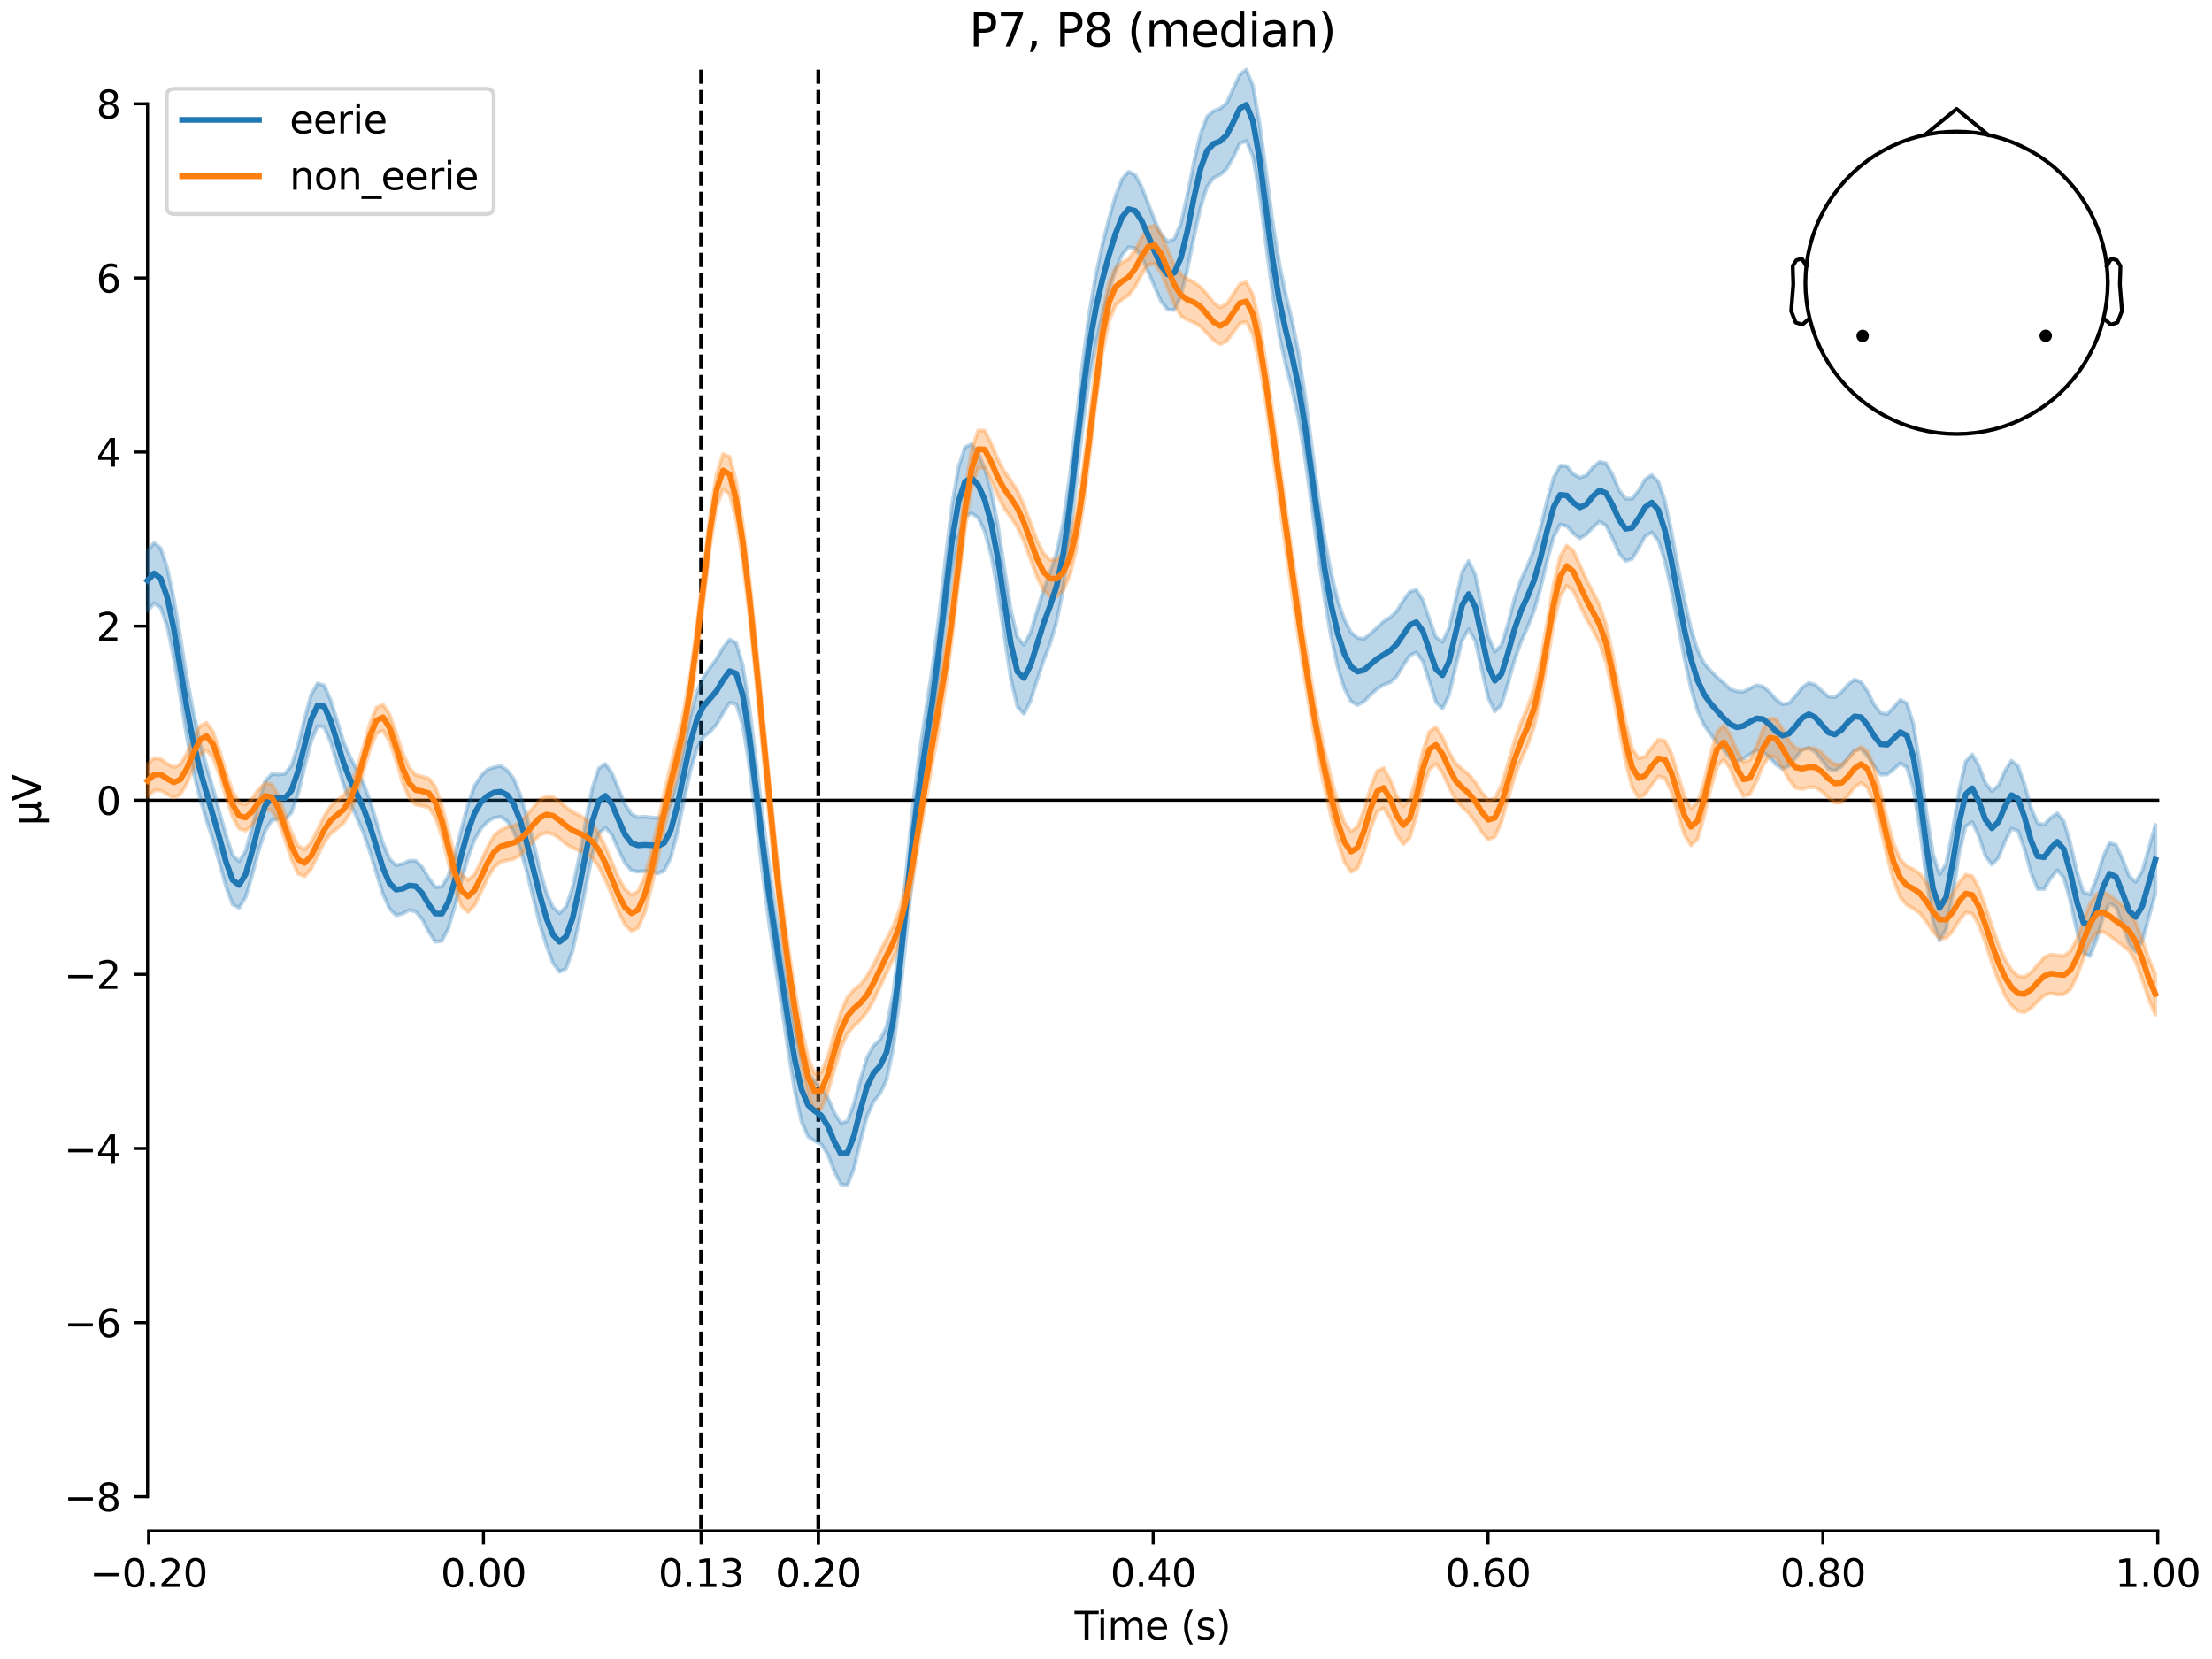 <?xml version="1.0" encoding="utf-8" standalone="no"?>
<!DOCTYPE svg PUBLIC "-//W3C//DTD SVG 1.1//EN"
  "http://www.w3.org/Graphics/SVG/1.1/DTD/svg11.dtd">
<svg xmlns:xlink="http://www.w3.org/1999/xlink" width="576pt" height="432pt" viewBox="0 0 576 432" xmlns="http://www.w3.org/2000/svg" version="1.1">
 <defs>
  <style type="text/css">*{stroke-linejoin: round; stroke-linecap: butt}</style>
 </defs>
 <g id="figure_1">
  <g id="patch_1">
   <path d="M 0 432 
L 576 432 
L 576 0 
L 0 0 
z
" style="fill: #ffffff"/>
  </g>
  <g id="axes_1">
   <g id="patch_2">
    <path d="M 38.421 398.644 
L 561.867 398.644 
L 561.867 18.118 
L 38.421 18.118 
L 38.421 398.644 
z
" style="fill: none; opacity: 0"/>
   </g>
   <g id="patch_3">
    <path d="M 38.421 389.725 
L 38.421 27.037 
" style="fill: none; stroke: #000000; stroke-width: 0.8; stroke-linejoin: miter; stroke-linecap: square"/>
   </g>
   <g id="LineCollection_1">
    <path d="M 182.566 18.118 
L 182.566 398.644 
" clip-path="url(#pa0acd0aba9)" style="fill: none; stroke-dasharray: 3.7,1.6; stroke-dashoffset: 0; stroke: #000000"/>
    <path d="M 213.084 18.118 
L 213.084 398.644 
" clip-path="url(#pa0acd0aba9)" style="fill: none; stroke-dasharray: 3.7,1.6; stroke-dashoffset: 0; stroke: #000000"/>
   </g>
   <g id="matplotlib.axis_1">
    <g id="xtick_1">
     <g id="line2d_1">
      <defs>
       <path id="ma429470132" d="M 0 0 
L 0 3.5 
" style="stroke: #000000; stroke-width: 0.8"/>
      </defs>
      <g>
       <use xlink:href="#ma429470132" x="38.693" y="398.644" style="stroke: #000000; stroke-width: 0.8"/>
      </g>
     </g>
     <g id="text_1">
      <!-- −0.20 -->
      <g transform="translate(23.37 413.242) scale(0.1 -0.1)">
       <defs>
        <path id="DejaVuSans-2212" d="M 678 2272 
L 4684 2272 
L 4684 1741 
L 678 1741 
L 678 2272 
z
" transform="scale(0.016)"/>
        <path id="DejaVuSans-30" d="M 2034 4250 
Q 1547 4250 1301 3770 
Q 1056 3291 1056 2328 
Q 1056 1369 1301 889 
Q 1547 409 2034 409 
Q 2525 409 2770 889 
Q 3016 1369 3016 2328 
Q 3016 3291 2770 3770 
Q 2525 4250 2034 4250 
z
M 2034 4750 
Q 2819 4750 3233 4129 
Q 3647 3509 3647 2328 
Q 3647 1150 3233 529 
Q 2819 -91 2034 -91 
Q 1250 -91 836 529 
Q 422 1150 422 2328 
Q 422 3509 836 4129 
Q 1250 4750 2034 4750 
z
" transform="scale(0.016)"/>
        <path id="DejaVuSans-2e" d="M 684 794 
L 1344 794 
L 1344 0 
L 684 0 
L 684 794 
z
" transform="scale(0.016)"/>
        <path id="DejaVuSans-32" d="M 1228 531 
L 3431 531 
L 3431 0 
L 469 0 
L 469 531 
Q 828 903 1448 1529 
Q 2069 2156 2228 2338 
Q 2531 2678 2651 2914 
Q 2772 3150 2772 3378 
Q 2772 3750 2511 3984 
Q 2250 4219 1831 4219 
Q 1534 4219 1204 4116 
Q 875 4013 500 3803 
L 500 4441 
Q 881 4594 1212 4672 
Q 1544 4750 1819 4750 
Q 2544 4750 2975 4387 
Q 3406 4025 3406 3419 
Q 3406 3131 3298 2873 
Q 3191 2616 2906 2266 
Q 2828 2175 2409 1742 
Q 1991 1309 1228 531 
z
" transform="scale(0.016)"/>
       </defs>
       <use xlink:href="#DejaVuSans-2212"/>
       <use xlink:href="#DejaVuSans-30" transform="translate(83.789 0)"/>
       <use xlink:href="#DejaVuSans-2e" transform="translate(147.412 0)"/>
       <use xlink:href="#DejaVuSans-32" transform="translate(179.199 0)"/>
       <use xlink:href="#DejaVuSans-30" transform="translate(242.822 0)"/>
      </g>
     </g>
    </g>
    <g id="xtick_2">
     <g id="line2d_2">
      <g>
       <use xlink:href="#ma429470132" x="125.889" y="398.644" style="stroke: #000000; stroke-width: 0.8"/>
      </g>
     </g>
     <g id="text_2">
      <!-- 0.00 -->
      <g transform="translate(114.756 413.242) scale(0.1 -0.1)">
       <use xlink:href="#DejaVuSans-30"/>
       <use xlink:href="#DejaVuSans-2e" transform="translate(63.623 0)"/>
       <use xlink:href="#DejaVuSans-30" transform="translate(95.41 0)"/>
       <use xlink:href="#DejaVuSans-30" transform="translate(159.033 0)"/>
      </g>
     </g>
    </g>
    <g id="xtick_3">
     <g id="line2d_3">
      <g>
       <use xlink:href="#ma429470132" x="182.566" y="398.644" style="stroke: #000000; stroke-width: 0.8"/>
      </g>
     </g>
     <g id="text_3">
      <!-- 0.13 -->
      <g transform="translate(171.433 413.242) scale(0.1 -0.1)">
       <defs>
        <path id="DejaVuSans-31" d="M 794 531 
L 1825 531 
L 1825 4091 
L 703 3866 
L 703 4441 
L 1819 4666 
L 2450 4666 
L 2450 531 
L 3481 531 
L 3481 0 
L 794 0 
L 794 531 
z
" transform="scale(0.016)"/>
        <path id="DejaVuSans-33" d="M 2597 2516 
Q 3050 2419 3304 2112 
Q 3559 1806 3559 1356 
Q 3559 666 3084 287 
Q 2609 -91 1734 -91 
Q 1441 -91 1130 -33 
Q 819 25 488 141 
L 488 750 
Q 750 597 1062 519 
Q 1375 441 1716 441 
Q 2309 441 2620 675 
Q 2931 909 2931 1356 
Q 2931 1769 2642 2001 
Q 2353 2234 1838 2234 
L 1294 2234 
L 1294 2753 
L 1863 2753 
Q 2328 2753 2575 2939 
Q 2822 3125 2822 3475 
Q 2822 3834 2567 4026 
Q 2313 4219 1838 4219 
Q 1578 4219 1281 4162 
Q 984 4106 628 3988 
L 628 4550 
Q 988 4650 1302 4700 
Q 1616 4750 1894 4750 
Q 2613 4750 3031 4423 
Q 3450 4097 3450 3541 
Q 3450 3153 3228 2886 
Q 3006 2619 2597 2516 
z
" transform="scale(0.016)"/>
       </defs>
       <use xlink:href="#DejaVuSans-30"/>
       <use xlink:href="#DejaVuSans-2e" transform="translate(63.623 0)"/>
       <use xlink:href="#DejaVuSans-31" transform="translate(95.41 0)"/>
       <use xlink:href="#DejaVuSans-33" transform="translate(159.033 0)"/>
      </g>
     </g>
    </g>
    <g id="xtick_4">
     <g id="line2d_4">
      <g>
       <use xlink:href="#ma429470132" x="213.084" y="398.644" style="stroke: #000000; stroke-width: 0.8"/>
      </g>
     </g>
     <g id="text_4">
      <!-- 0.20 -->
      <g transform="translate(201.952 413.242) scale(0.1 -0.1)">
       <use xlink:href="#DejaVuSans-30"/>
       <use xlink:href="#DejaVuSans-2e" transform="translate(63.623 0)"/>
       <use xlink:href="#DejaVuSans-32" transform="translate(95.41 0)"/>
       <use xlink:href="#DejaVuSans-30" transform="translate(159.033 0)"/>
      </g>
     </g>
    </g>
    <g id="xtick_5">
     <g id="line2d_5">
      <g>
       <use xlink:href="#ma429470132" x="213.084" y="398.644" style="stroke: #000000; stroke-width: 0.8"/>
      </g>
     </g>
     <g id="text_5">
      <!-- 0.20 -->
      <g transform="translate(201.952 413.242) scale(0.1 -0.1)">
       <use xlink:href="#DejaVuSans-30"/>
       <use xlink:href="#DejaVuSans-2e" transform="translate(63.623 0)"/>
       <use xlink:href="#DejaVuSans-32" transform="translate(95.41 0)"/>
       <use xlink:href="#DejaVuSans-30" transform="translate(159.033 0)"/>
      </g>
     </g>
    </g>
    <g id="xtick_6">
     <g id="line2d_6">
      <g>
       <use xlink:href="#ma429470132" x="300.28" y="398.644" style="stroke: #000000; stroke-width: 0.8"/>
      </g>
     </g>
     <g id="text_6">
      <!-- 0.40 -->
      <g transform="translate(289.147 413.242) scale(0.1 -0.1)">
       <defs>
        <path id="DejaVuSans-34" d="M 2419 4116 
L 825 1625 
L 2419 1625 
L 2419 4116 
z
M 2253 4666 
L 3047 4666 
L 3047 1625 
L 3713 1625 
L 3713 1100 
L 3047 1100 
L 3047 0 
L 2419 0 
L 2419 1100 
L 313 1100 
L 313 1709 
L 2253 4666 
z
" transform="scale(0.016)"/>
       </defs>
       <use xlink:href="#DejaVuSans-30"/>
       <use xlink:href="#DejaVuSans-2e" transform="translate(63.623 0)"/>
       <use xlink:href="#DejaVuSans-34" transform="translate(95.41 0)"/>
       <use xlink:href="#DejaVuSans-30" transform="translate(159.033 0)"/>
      </g>
     </g>
    </g>
    <g id="xtick_7">
     <g id="line2d_7">
      <g>
       <use xlink:href="#ma429470132" x="387.476" y="398.644" style="stroke: #000000; stroke-width: 0.8"/>
      </g>
     </g>
     <g id="text_7">
      <!-- 0.60 -->
      <g transform="translate(376.343 413.242) scale(0.1 -0.1)">
       <defs>
        <path id="DejaVuSans-36" d="M 2113 2584 
Q 1688 2584 1439 2293 
Q 1191 2003 1191 1497 
Q 1191 994 1439 701 
Q 1688 409 2113 409 
Q 2538 409 2786 701 
Q 3034 994 3034 1497 
Q 3034 2003 2786 2293 
Q 2538 2584 2113 2584 
z
M 3366 4563 
L 3366 3988 
Q 3128 4100 2886 4159 
Q 2644 4219 2406 4219 
Q 1781 4219 1451 3797 
Q 1122 3375 1075 2522 
Q 1259 2794 1537 2939 
Q 1816 3084 2150 3084 
Q 2853 3084 3261 2657 
Q 3669 2231 3669 1497 
Q 3669 778 3244 343 
Q 2819 -91 2113 -91 
Q 1303 -91 875 529 
Q 447 1150 447 2328 
Q 447 3434 972 4092 
Q 1497 4750 2381 4750 
Q 2619 4750 2861 4703 
Q 3103 4656 3366 4563 
z
" transform="scale(0.016)"/>
       </defs>
       <use xlink:href="#DejaVuSans-30"/>
       <use xlink:href="#DejaVuSans-2e" transform="translate(63.623 0)"/>
       <use xlink:href="#DejaVuSans-36" transform="translate(95.41 0)"/>
       <use xlink:href="#DejaVuSans-30" transform="translate(159.033 0)"/>
      </g>
     </g>
    </g>
    <g id="xtick_8">
     <g id="line2d_8">
      <g>
       <use xlink:href="#ma429470132" x="474.671" y="398.644" style="stroke: #000000; stroke-width: 0.8"/>
      </g>
     </g>
     <g id="text_8">
      <!-- 0.80 -->
      <g transform="translate(463.538 413.242) scale(0.1 -0.1)">
       <defs>
        <path id="DejaVuSans-38" d="M 2034 2216 
Q 1584 2216 1326 1975 
Q 1069 1734 1069 1313 
Q 1069 891 1326 650 
Q 1584 409 2034 409 
Q 2484 409 2743 651 
Q 3003 894 3003 1313 
Q 3003 1734 2745 1975 
Q 2488 2216 2034 2216 
z
M 1403 2484 
Q 997 2584 770 2862 
Q 544 3141 544 3541 
Q 544 4100 942 4425 
Q 1341 4750 2034 4750 
Q 2731 4750 3128 4425 
Q 3525 4100 3525 3541 
Q 3525 3141 3298 2862 
Q 3072 2584 2669 2484 
Q 3125 2378 3379 2068 
Q 3634 1759 3634 1313 
Q 3634 634 3220 271 
Q 2806 -91 2034 -91 
Q 1263 -91 848 271 
Q 434 634 434 1313 
Q 434 1759 690 2068 
Q 947 2378 1403 2484 
z
M 1172 3481 
Q 1172 3119 1398 2916 
Q 1625 2713 2034 2713 
Q 2441 2713 2670 2916 
Q 2900 3119 2900 3481 
Q 2900 3844 2670 4047 
Q 2441 4250 2034 4250 
Q 1625 4250 1398 4047 
Q 1172 3844 1172 3481 
z
" transform="scale(0.016)"/>
       </defs>
       <use xlink:href="#DejaVuSans-30"/>
       <use xlink:href="#DejaVuSans-2e" transform="translate(63.623 0)"/>
       <use xlink:href="#DejaVuSans-38" transform="translate(95.41 0)"/>
       <use xlink:href="#DejaVuSans-30" transform="translate(159.033 0)"/>
      </g>
     </g>
    </g>
    <g id="xtick_9">
     <g id="line2d_9">
      <g>
       <use xlink:href="#ma429470132" x="561.867" y="398.644" style="stroke: #000000; stroke-width: 0.8"/>
      </g>
     </g>
     <g id="text_9">
      <!-- 1.00 -->
      <g transform="translate(550.734 413.242) scale(0.1 -0.1)">
       <use xlink:href="#DejaVuSans-31"/>
       <use xlink:href="#DejaVuSans-2e" transform="translate(63.623 0)"/>
       <use xlink:href="#DejaVuSans-30" transform="translate(95.41 0)"/>
       <use xlink:href="#DejaVuSans-30" transform="translate(159.033 0)"/>
      </g>
     </g>
    </g>
    <g id="text_10">
     <!-- Time (s) -->
     <g transform="translate(279.815 426.92) scale(0.1 -0.1)">
      <defs>
       <path id="DejaVuSans-54" d="M -19 4666 
L 3928 4666 
L 3928 4134 
L 2272 4134 
L 2272 0 
L 1638 0 
L 1638 4134 
L -19 4134 
L -19 4666 
z
" transform="scale(0.016)"/>
       <path id="DejaVuSans-69" d="M 603 3500 
L 1178 3500 
L 1178 0 
L 603 0 
L 603 3500 
z
M 603 4863 
L 1178 4863 
L 1178 4134 
L 603 4134 
L 603 4863 
z
" transform="scale(0.016)"/>
       <path id="DejaVuSans-6d" d="M 3328 2828 
Q 3544 3216 3844 3400 
Q 4144 3584 4550 3584 
Q 5097 3584 5394 3201 
Q 5691 2819 5691 2113 
L 5691 0 
L 5113 0 
L 5113 2094 
Q 5113 2597 4934 2840 
Q 4756 3084 4391 3084 
Q 3944 3084 3684 2787 
Q 3425 2491 3425 1978 
L 3425 0 
L 2847 0 
L 2847 2094 
Q 2847 2600 2669 2842 
Q 2491 3084 2119 3084 
Q 1678 3084 1418 2786 
Q 1159 2488 1159 1978 
L 1159 0 
L 581 0 
L 581 3500 
L 1159 3500 
L 1159 2956 
Q 1356 3278 1631 3431 
Q 1906 3584 2284 3584 
Q 2666 3584 2933 3390 
Q 3200 3197 3328 2828 
z
" transform="scale(0.016)"/>
       <path id="DejaVuSans-65" d="M 3597 1894 
L 3597 1613 
L 953 1613 
Q 991 1019 1311 708 
Q 1631 397 2203 397 
Q 2534 397 2845 478 
Q 3156 559 3463 722 
L 3463 178 
Q 3153 47 2828 -22 
Q 2503 -91 2169 -91 
Q 1331 -91 842 396 
Q 353 884 353 1716 
Q 353 2575 817 3079 
Q 1281 3584 2069 3584 
Q 2775 3584 3186 3129 
Q 3597 2675 3597 1894 
z
M 3022 2063 
Q 3016 2534 2758 2815 
Q 2500 3097 2075 3097 
Q 1594 3097 1305 2825 
Q 1016 2553 972 2059 
L 3022 2063 
z
" transform="scale(0.016)"/>
       <path id="DejaVuSans-20" transform="scale(0.016)"/>
       <path id="DejaVuSans-28" d="M 1984 4856 
Q 1566 4138 1362 3434 
Q 1159 2731 1159 2009 
Q 1159 1288 1364 580 
Q 1569 -128 1984 -844 
L 1484 -844 
Q 1016 -109 783 600 
Q 550 1309 550 2009 
Q 550 2706 781 3412 
Q 1013 4119 1484 4856 
L 1984 4856 
z
" transform="scale(0.016)"/>
       <path id="DejaVuSans-73" d="M 2834 3397 
L 2834 2853 
Q 2591 2978 2328 3040 
Q 2066 3103 1784 3103 
Q 1356 3103 1142 2972 
Q 928 2841 928 2578 
Q 928 2378 1081 2264 
Q 1234 2150 1697 2047 
L 1894 2003 
Q 2506 1872 2764 1633 
Q 3022 1394 3022 966 
Q 3022 478 2636 193 
Q 2250 -91 1575 -91 
Q 1294 -91 989 -36 
Q 684 19 347 128 
L 347 722 
Q 666 556 975 473 
Q 1284 391 1588 391 
Q 1994 391 2212 530 
Q 2431 669 2431 922 
Q 2431 1156 2273 1281 
Q 2116 1406 1581 1522 
L 1381 1569 
Q 847 1681 609 1914 
Q 372 2147 372 2553 
Q 372 3047 722 3315 
Q 1072 3584 1716 3584 
Q 2034 3584 2315 3537 
Q 2597 3491 2834 3397 
z
" transform="scale(0.016)"/>
       <path id="DejaVuSans-29" d="M 513 4856 
L 1013 4856 
Q 1481 4119 1714 3412 
Q 1947 2706 1947 2009 
Q 1947 1309 1714 600 
Q 1481 -109 1013 -844 
L 513 -844 
Q 928 -128 1133 580 
Q 1338 1288 1338 2009 
Q 1338 2731 1133 3434 
Q 928 4138 513 4856 
z
" transform="scale(0.016)"/>
      </defs>
      <use xlink:href="#DejaVuSans-54"/>
      <use xlink:href="#DejaVuSans-69" transform="translate(57.959 0)"/>
      <use xlink:href="#DejaVuSans-6d" transform="translate(85.742 0)"/>
      <use xlink:href="#DejaVuSans-65" transform="translate(183.154 0)"/>
      <use xlink:href="#DejaVuSans-20" transform="translate(244.678 0)"/>
      <use xlink:href="#DejaVuSans-28" transform="translate(276.465 0)"/>
      <use xlink:href="#DejaVuSans-73" transform="translate(315.479 0)"/>
      <use xlink:href="#DejaVuSans-29" transform="translate(367.578 0)"/>
     </g>
    </g>
   </g>
   <g id="matplotlib.axis_2">
    <g id="ytick_1">
     <g id="line2d_10">
      <defs>
       <path id="m83834b3d86" d="M 0 0 
L -3.5 0 
" style="stroke: #000000; stroke-width: 0.8"/>
      </defs>
      <g>
       <use xlink:href="#m83834b3d86" x="38.421" y="389.725" style="stroke: #000000; stroke-width: 0.8"/>
      </g>
     </g>
     <g id="text_11">
      <!-- −8 -->
      <g transform="translate(16.678 393.524) scale(0.1 -0.1)">
       <use xlink:href="#DejaVuSans-2212"/>
       <use xlink:href="#DejaVuSans-38" transform="translate(83.789 0)"/>
      </g>
     </g>
    </g>
    <g id="ytick_2">
     <g id="line2d_11">
      <g>
       <use xlink:href="#m83834b3d86" x="38.421" y="344.389" style="stroke: #000000; stroke-width: 0.8"/>
      </g>
     </g>
     <g id="text_12">
      <!-- −6 -->
      <g transform="translate(16.678 348.188) scale(0.1 -0.1)">
       <use xlink:href="#DejaVuSans-2212"/>
       <use xlink:href="#DejaVuSans-36" transform="translate(83.789 0)"/>
      </g>
     </g>
    </g>
    <g id="ytick_3">
     <g id="line2d_12">
      <g>
       <use xlink:href="#m83834b3d86" x="38.421" y="299.053" style="stroke: #000000; stroke-width: 0.8"/>
      </g>
     </g>
     <g id="text_13">
      <!-- −4 -->
      <g transform="translate(16.678 302.852) scale(0.1 -0.1)">
       <use xlink:href="#DejaVuSans-2212"/>
       <use xlink:href="#DejaVuSans-34" transform="translate(83.789 0)"/>
      </g>
     </g>
    </g>
    <g id="ytick_4">
     <g id="line2d_13">
      <g>
       <use xlink:href="#m83834b3d86" x="38.421" y="253.717" style="stroke: #000000; stroke-width: 0.8"/>
      </g>
     </g>
     <g id="text_14">
      <!-- −2 -->
      <g transform="translate(16.678 257.516) scale(0.1 -0.1)">
       <use xlink:href="#DejaVuSans-2212"/>
       <use xlink:href="#DejaVuSans-32" transform="translate(83.789 0)"/>
      </g>
     </g>
    </g>
    <g id="ytick_5">
     <g id="line2d_14">
      <g>
       <use xlink:href="#m83834b3d86" x="38.421" y="208.381" style="stroke: #000000; stroke-width: 0.8"/>
      </g>
     </g>
     <g id="text_15">
      <!-- 0 -->
      <g transform="translate(25.058 212.18) scale(0.1 -0.1)">
       <use xlink:href="#DejaVuSans-30"/>
      </g>
     </g>
    </g>
    <g id="ytick_6">
     <g id="line2d_15">
      <g>
       <use xlink:href="#m83834b3d86" x="38.421" y="163.045" style="stroke: #000000; stroke-width: 0.8"/>
      </g>
     </g>
     <g id="text_16">
      <!-- 2 -->
      <g transform="translate(25.058 166.844) scale(0.1 -0.1)">
       <use xlink:href="#DejaVuSans-32"/>
      </g>
     </g>
    </g>
    <g id="ytick_7">
     <g id="line2d_16">
      <g>
       <use xlink:href="#m83834b3d86" x="38.421" y="117.709" style="stroke: #000000; stroke-width: 0.8"/>
      </g>
     </g>
     <g id="text_17">
      <!-- 4 -->
      <g transform="translate(25.058 121.508) scale(0.1 -0.1)">
       <use xlink:href="#DejaVuSans-34"/>
      </g>
     </g>
    </g>
    <g id="ytick_8">
     <g id="line2d_17">
      <g>
       <use xlink:href="#m83834b3d86" x="38.421" y="72.373" style="stroke: #000000; stroke-width: 0.8"/>
      </g>
     </g>
     <g id="text_18">
      <!-- 6 -->
      <g transform="translate(25.058 76.172) scale(0.1 -0.1)">
       <use xlink:href="#DejaVuSans-36"/>
      </g>
     </g>
    </g>
    <g id="ytick_9">
     <g id="line2d_18">
      <g>
       <use xlink:href="#m83834b3d86" x="38.421" y="27.037" style="stroke: #000000; stroke-width: 0.8"/>
      </g>
     </g>
     <g id="text_19">
      <!-- 8 -->
      <g transform="translate(25.058 30.836) scale(0.1 -0.1)">
       <use xlink:href="#DejaVuSans-38"/>
      </g>
     </g>
    </g>
    <g id="text_20">
     <!-- µV -->
     <g transform="translate(10.599 214.982) rotate(-90) scale(0.1 -0.1)">
      <defs>
       <path id="DejaVuSans-b5" d="M 544 -1331 
L 544 3500 
L 1119 3500 
L 1119 1325 
Q 1119 872 1334 640 
Q 1550 409 1972 409 
Q 2434 409 2667 671 
Q 2900 934 2900 1459 
L 2900 3500 
L 3475 3500 
L 3475 806 
Q 3475 619 3529 530 
Q 3584 441 3700 441 
Q 3728 441 3778 458 
Q 3828 475 3916 513 
L 3916 50 
Q 3788 -22 3673 -56 
Q 3559 -91 3450 -91 
Q 3234 -91 3106 31 
Q 2978 153 2931 403 
Q 2775 156 2548 32 
Q 2322 -91 2016 -91 
Q 1697 -91 1473 31 
Q 1250 153 1119 397 
L 1119 -1331 
L 544 -1331 
z
" transform="scale(0.016)"/>
       <path id="DejaVuSans-56" d="M 1831 0 
L 50 4666 
L 709 4666 
L 2188 738 
L 3669 4666 
L 4325 4666 
L 2547 0 
L 1831 0 
z
" transform="scale(0.016)"/>
      </defs>
      <use xlink:href="#DejaVuSans-b5"/>
      <use xlink:href="#DejaVuSans-56" transform="translate(63.623 0)"/>
     </g>
    </g>
   </g>
   <g id="patch_4">
    <path d="M 38.693 398.644 
L 561.867 398.644 
" style="fill: none; stroke: #000000; stroke-width: 0.8; stroke-linejoin: miter; stroke-linecap: square"/>
   </g>
   <g id="patch_5">
    <path d="M 38.421 208.381 
L 561.867 208.381 
" style="fill: none; stroke: #000000; stroke-width: 0.8; stroke-linejoin: miter; stroke-linecap: square"/>
   </g>
   <g id="text_21">
    <!-- P7, P8 (median) -->
    <g transform="translate(252.379 12.118) scale(0.12 -0.12)">
     <defs>
      <path id="DejaVuSans-50" d="M 1259 4147 
L 1259 2394 
L 2053 2394 
Q 2494 2394 2734 2622 
Q 2975 2850 2975 3272 
Q 2975 3691 2734 3919 
Q 2494 4147 2053 4147 
L 1259 4147 
z
M 628 4666 
L 2053 4666 
Q 2838 4666 3239 4311 
Q 3641 3956 3641 3272 
Q 3641 2581 3239 2228 
Q 2838 1875 2053 1875 
L 1259 1875 
L 1259 0 
L 628 0 
L 628 4666 
z
" transform="scale(0.016)"/>
      <path id="DejaVuSans-37" d="M 525 4666 
L 3525 4666 
L 3525 4397 
L 1831 0 
L 1172 0 
L 2766 4134 
L 525 4134 
L 525 4666 
z
" transform="scale(0.016)"/>
      <path id="DejaVuSans-2c" d="M 750 794 
L 1409 794 
L 1409 256 
L 897 -744 
L 494 -744 
L 750 256 
L 750 794 
z
" transform="scale(0.016)"/>
      <path id="DejaVuSans-64" d="M 2906 2969 
L 2906 4863 
L 3481 4863 
L 3481 0 
L 2906 0 
L 2906 525 
Q 2725 213 2448 61 
Q 2172 -91 1784 -91 
Q 1150 -91 751 415 
Q 353 922 353 1747 
Q 353 2572 751 3078 
Q 1150 3584 1784 3584 
Q 2172 3584 2448 3432 
Q 2725 3281 2906 2969 
z
M 947 1747 
Q 947 1113 1208 752 
Q 1469 391 1925 391 
Q 2381 391 2643 752 
Q 2906 1113 2906 1747 
Q 2906 2381 2643 2742 
Q 2381 3103 1925 3103 
Q 1469 3103 1208 2742 
Q 947 2381 947 1747 
z
" transform="scale(0.016)"/>
      <path id="DejaVuSans-61" d="M 2194 1759 
Q 1497 1759 1228 1600 
Q 959 1441 959 1056 
Q 959 750 1161 570 
Q 1363 391 1709 391 
Q 2188 391 2477 730 
Q 2766 1069 2766 1631 
L 2766 1759 
L 2194 1759 
z
M 3341 1997 
L 3341 0 
L 2766 0 
L 2766 531 
Q 2569 213 2275 61 
Q 1981 -91 1556 -91 
Q 1019 -91 701 211 
Q 384 513 384 1019 
Q 384 1609 779 1909 
Q 1175 2209 1959 2209 
L 2766 2209 
L 2766 2266 
Q 2766 2663 2505 2880 
Q 2244 3097 1772 3097 
Q 1472 3097 1187 3025 
Q 903 2953 641 2809 
L 641 3341 
Q 956 3463 1253 3523 
Q 1550 3584 1831 3584 
Q 2591 3584 2966 3190 
Q 3341 2797 3341 1997 
z
" transform="scale(0.016)"/>
      <path id="DejaVuSans-6e" d="M 3513 2113 
L 3513 0 
L 2938 0 
L 2938 2094 
Q 2938 2591 2744 2837 
Q 2550 3084 2163 3084 
Q 1697 3084 1428 2787 
Q 1159 2491 1159 1978 
L 1159 0 
L 581 0 
L 581 3500 
L 1159 3500 
L 1159 2956 
Q 1366 3272 1645 3428 
Q 1925 3584 2291 3584 
Q 2894 3584 3203 3211 
Q 3513 2838 3513 2113 
z
" transform="scale(0.016)"/>
     </defs>
     <use xlink:href="#DejaVuSans-50"/>
     <use xlink:href="#DejaVuSans-37" transform="translate(60.303 0)"/>
     <use xlink:href="#DejaVuSans-2c" transform="translate(123.926 0)"/>
     <use xlink:href="#DejaVuSans-20" transform="translate(155.713 0)"/>
     <use xlink:href="#DejaVuSans-50" transform="translate(187.5 0)"/>
     <use xlink:href="#DejaVuSans-38" transform="translate(247.803 0)"/>
     <use xlink:href="#DejaVuSans-20" transform="translate(311.426 0)"/>
     <use xlink:href="#DejaVuSans-28" transform="translate(343.213 0)"/>
     <use xlink:href="#DejaVuSans-6d" transform="translate(382.227 0)"/>
     <use xlink:href="#DejaVuSans-65" transform="translate(479.639 0)"/>
     <use xlink:href="#DejaVuSans-64" transform="translate(541.162 0)"/>
     <use xlink:href="#DejaVuSans-69" transform="translate(604.639 0)"/>
     <use xlink:href="#DejaVuSans-61" transform="translate(632.422 0)"/>
     <use xlink:href="#DejaVuSans-6e" transform="translate(693.701 0)"/>
     <use xlink:href="#DejaVuSans-29" transform="translate(757.08 0)"/>
    </g>
   </g>
   <g id="legend_1">
    <g id="patch_6">
     <path d="M 45.421 55.753 
L 126.563 55.753 
Q 128.563 55.753 128.563 53.753 
L 128.563 25.118 
Q 128.563 23.118 126.563 23.118 
L 45.421 23.118 
Q 43.421 23.118 43.421 25.118 
L 43.421 53.753 
Q 43.421 55.753 45.421 55.753 
z
" style="fill: #ffffff; opacity: 0.8; stroke: #cccccc; stroke-linejoin: miter"/>
    </g>
    <g id="line2d_19">
     <path d="M 47.421 31.217 
L 57.421 31.217 
L 67.421 31.217 
" style="fill: none; stroke: #1f77b4; stroke-width: 1.5; stroke-linecap: square"/>
    </g>
    <g id="text_22">
     <!-- eerie -->
     <g transform="translate(75.421 34.717) scale(0.1 -0.1)">
      <defs>
       <path id="DejaVuSans-72" d="M 2631 2963 
Q 2534 3019 2420 3045 
Q 2306 3072 2169 3072 
Q 1681 3072 1420 2755 
Q 1159 2438 1159 1844 
L 1159 0 
L 581 0 
L 581 3500 
L 1159 3500 
L 1159 2956 
Q 1341 3275 1631 3429 
Q 1922 3584 2338 3584 
Q 2397 3584 2469 3576 
Q 2541 3569 2628 3553 
L 2631 2963 
z
" transform="scale(0.016)"/>
      </defs>
      <use xlink:href="#DejaVuSans-65"/>
      <use xlink:href="#DejaVuSans-65" transform="translate(61.523 0)"/>
      <use xlink:href="#DejaVuSans-72" transform="translate(123.047 0)"/>
      <use xlink:href="#DejaVuSans-69" transform="translate(164.16 0)"/>
      <use xlink:href="#DejaVuSans-65" transform="translate(191.943 0)"/>
     </g>
    </g>
    <g id="line2d_20">
     <path d="M 47.421 45.895 
L 57.421 45.895 
L 67.421 45.895 
" style="fill: none; stroke: #ff7f0e; stroke-width: 1.5; stroke-linecap: square"/>
    </g>
    <g id="text_23">
     <!-- non_eerie -->
     <g transform="translate(75.421 49.395) scale(0.1 -0.1)">
      <defs>
       <path id="DejaVuSans-6f" d="M 1959 3097 
Q 1497 3097 1228 2736 
Q 959 2375 959 1747 
Q 959 1119 1226 758 
Q 1494 397 1959 397 
Q 2419 397 2687 759 
Q 2956 1122 2956 1747 
Q 2956 2369 2687 2733 
Q 2419 3097 1959 3097 
z
M 1959 3584 
Q 2709 3584 3137 3096 
Q 3566 2609 3566 1747 
Q 3566 888 3137 398 
Q 2709 -91 1959 -91 
Q 1206 -91 779 398 
Q 353 888 353 1747 
Q 353 2609 779 3096 
Q 1206 3584 1959 3584 
z
" transform="scale(0.016)"/>
       <path id="DejaVuSans-5f" d="M 3263 -1063 
L 3263 -1509 
L -63 -1509 
L -63 -1063 
L 3263 -1063 
z
" transform="scale(0.016)"/>
      </defs>
      <use xlink:href="#DejaVuSans-6e"/>
      <use xlink:href="#DejaVuSans-6f" transform="translate(63.379 0)"/>
      <use xlink:href="#DejaVuSans-6e" transform="translate(124.561 0)"/>
      <use xlink:href="#DejaVuSans-5f" transform="translate(187.939 0)"/>
      <use xlink:href="#DejaVuSans-65" transform="translate(237.939 0)"/>
      <use xlink:href="#DejaVuSans-65" transform="translate(299.463 0)"/>
      <use xlink:href="#DejaVuSans-72" transform="translate(360.986 0)"/>
      <use xlink:href="#DejaVuSans-69" transform="translate(402.1 0)"/>
      <use xlink:href="#DejaVuSans-65" transform="translate(429.883 0)"/>
     </g>
    </g>
   </g>
   <g id="FillBetweenPolyCollection_1">
    <defs>
     <path id="m1bb2883def" d="M 38.421 -288.575 
L 38.421 -272.928 
L 40.124 -274.897 
L 41.827 -273.798 
L 43.53 -268.928 
L 45.233 -260.729 
L 46.936 -250.622 
L 48.639 -240.146 
L 50.342 -231.08 
L 52.045 -224.17 
L 53.748 -218.419 
L 55.451 -213.278 
L 57.154 -207.24 
L 58.857 -201.1 
L 60.56 -196.498 
L 62.263 -195.583 
L 63.966 -198.354 
L 65.669 -204.064 
L 67.372 -210.568 
L 69.075 -215.667 
L 70.778 -218.388 
L 72.481 -218.703 
L 74.184 -218.544 
L 75.887 -220.33 
L 77.59 -225.064 
L 79.294 -232.168 
L 80.997 -238.82 
L 82.7 -242.904 
L 84.403 -242.676 
L 86.106 -238.717 
L 87.809 -233.031 
L 89.512 -227.494 
L 91.215 -222.789 
L 92.918 -219.09 
L 94.621 -215.137 
L 96.324 -210.18 
L 98.027 -204.542 
L 99.73 -199.19 
L 101.433 -195.369 
L 103.136 -193.63 
L 104.839 -194.063 
L 106.542 -195.002 
L 108.245 -194.637 
L 109.948 -192.613 
L 111.651 -189.367 
L 113.354 -186.775 
L 115.057 -186.957 
L 116.76 -190.261 
L 118.463 -196.061 
L 120.166 -202.657 
L 121.87 -208.689 
L 123.573 -213.293 
L 125.276 -216.267 
L 126.979 -218.063 
L 128.682 -219.077 
L 130.385 -219.314 
L 132.088 -218.152 
L 133.791 -215.34 
L 135.494 -210.887 
L 137.197 -204.957 
L 138.9 -197.984 
L 140.603 -191.218 
L 142.306 -185.714 
L 144.009 -181.175 
L 145.712 -178.947 
L 147.415 -179.814 
L 149.118 -184.483 
L 150.821 -192.068 
L 152.524 -200.974 
L 154.227 -209.262 
L 155.93 -214.955 
L 157.633 -216.507 
L 159.336 -214.6 
L 161.039 -210.769 
L 162.742 -207.222 
L 164.446 -205.333 
L 166.149 -205.032 
L 167.852 -205.187 
L 169.555 -205.091 
L 171.258 -204.546 
L 172.961 -205.256 
L 174.664 -208.594 
L 176.367 -215.054 
L 178.07 -223.279 
L 179.773 -231.226 
L 181.476 -236.975 
L 183.179 -240.089 
L 184.882 -241.412 
L 186.585 -243.323 
L 188.288 -246.346 
L 189.991 -248.991 
L 191.694 -248.668 
L 193.397 -243.271 
L 195.1 -232.719 
L 196.803 -219.061 
L 198.506 -205.003 
L 200.209 -192.068 
L 201.912 -180.677 
L 203.615 -169.391 
L 205.318 -157.986 
L 207.022 -147.543 
L 208.725 -139.885 
L 210.428 -136.02 
L 212.131 -134.923 
L 213.834 -134.022 
L 215.537 -131.44 
L 217.24 -127.014 
L 218.943 -123.626 
L 220.646 -123.341 
L 222.349 -127.607 
L 224.052 -134.766 
L 225.755 -141.251 
L 227.458 -145.128 
L 229.161 -147.213 
L 230.864 -150.805 
L 232.567 -158.808 
L 234.27 -171.997 
L 235.973 -188.37 
L 237.676 -204.545 
L 239.379 -218.278 
L 241.082 -229.731 
L 242.785 -241.271 
L 244.488 -254.262 
L 246.191 -268.548 
L 247.894 -282.147 
L 249.598 -292.153 
L 251.301 -297.49 
L 253.004 -298.374 
L 254.707 -297.171 
L 256.41 -293.613 
L 258.113 -287.356 
L 259.816 -277.956 
L 261.519 -266.487 
L 263.222 -255.208 
L 264.925 -248.001 
L 266.628 -246.101 
L 268.331 -249.452 
L 270.034 -254.819 
L 271.737 -259.919 
L 273.44 -264.327 
L 275.143 -270.032 
L 276.846 -278.588 
L 278.549 -291.417 
L 280.252 -306.462 
L 281.955 -321.221 
L 283.658 -333.234 
L 285.361 -342.371 
L 287.064 -349.634 
L 288.767 -356.027 
L 290.47 -361.572 
L 292.174 -365.619 
L 293.877 -367.653 
L 295.58 -367.338 
L 297.283 -365.045 
L 298.986 -361.238 
L 300.689 -357.236 
L 302.392 -353.44 
L 304.095 -351.356 
L 305.798 -351.282 
L 307.501 -354.908 
L 309.204 -361.877 
L 310.907 -370.302 
L 312.61 -377.915 
L 314.313 -383.401 
L 316.016 -385.677 
L 317.719 -386.484 
L 319.422 -388.029 
L 321.125 -391.037 
L 322.828 -394.622 
L 324.531 -395.298 
L 326.234 -391.347 
L 327.937 -381.71 
L 329.64 -368.681 
L 331.343 -355.685 
L 333.046 -344.99 
L 334.75 -337.215 
L 336.453 -330.71 
L 338.156 -322.888 
L 339.859 -312.51 
L 341.562 -300.258 
L 343.265 -287.397 
L 344.968 -275.74 
L 346.671 -265.854 
L 348.374 -258.081 
L 350.077 -252.705 
L 351.78 -249.367 
L 353.483 -248.423 
L 355.186 -249.306 
L 356.889 -251.04 
L 358.592 -252.647 
L 360.295 -253.686 
L 361.998 -254.295 
L 363.701 -255.844 
L 365.404 -258.716 
L 367.107 -261.303 
L 368.81 -262.119 
L 370.513 -259.77 
L 372.216 -254.543 
L 373.919 -249.178 
L 375.622 -247.462 
L 377.326 -250.977 
L 379.029 -258.235 
L 380.732 -265.23 
L 382.435 -268.142 
L 384.138 -265.1 
L 385.841 -257.632 
L 387.544 -250.253 
L 389.247 -246.736 
L 390.95 -248.431 
L 392.653 -253.889 
L 394.356 -259.974 
L 396.059 -264.79 
L 397.762 -268.635 
L 399.465 -272.924 
L 401.168 -278.84 
L 402.871 -285.959 
L 404.574 -292.166 
L 406.277 -295.398 
L 407.98 -295.021 
L 409.683 -293.09 
L 411.386 -291.806 
L 413.089 -292.842 
L 414.792 -294.667 
L 416.495 -296.186 
L 418.198 -295.164 
L 419.902 -291.737 
L 421.605 -287.934 
L 423.308 -285.929 
L 425.011 -286.461 
L 426.714 -289.288 
L 428.417 -292.366 
L 430.12 -293.387 
L 431.823 -291.176 
L 433.526 -285.954 
L 435.229 -278.204 
L 436.932 -269.281 
L 438.635 -260.469 
L 440.338 -252.68 
L 442.041 -246.888 
L 443.744 -243.191 
L 445.447 -240.726 
L 447.15 -238.527 
L 448.853 -236.657 
L 450.556 -234.492 
L 452.259 -233.75 
L 453.962 -234.41 
L 455.665 -235.574 
L 457.368 -236.574 
L 459.071 -236.189 
L 460.774 -234.77 
L 462.478 -232.866 
L 464.181 -231.81 
L 465.884 -232.495 
L 467.587 -234.711 
L 469.29 -236.752 
L 470.993 -237.212 
L 472.696 -236.196 
L 474.399 -233.992 
L 476.102 -231.772 
L 477.805 -231.278 
L 479.508 -232.336 
L 481.211 -234.587 
L 482.914 -236.606 
L 484.617 -236.938 
L 486.32 -235.048 
L 488.023 -232.446 
L 489.726 -230.279 
L 491.429 -230.338 
L 493.132 -231.7 
L 494.835 -233.258 
L 496.538 -232.13 
L 498.241 -226.562 
L 499.944 -216.142 
L 501.647 -202.908 
L 503.35 -191.896 
L 505.054 -187.073 
L 506.757 -189.947 
L 508.46 -198.753 
L 510.163 -209.793 
L 511.866 -216.859 
L 513.569 -217.939 
L 515.272 -214.282 
L 516.975 -209.15 
L 518.678 -206.866 
L 520.381 -208.589 
L 522.084 -212.864 
L 523.787 -216.223 
L 525.49 -215.636 
L 527.193 -210.782 
L 528.896 -204.632 
L 530.599 -200.499 
L 532.302 -200.487 
L 534.005 -203.334 
L 535.708 -205.376 
L 537.411 -203.441 
L 539.114 -197.313 
L 540.817 -189.449 
L 542.52 -183.76 
L 544.223 -183.027 
L 545.926 -187.253 
L 547.63 -193.14 
L 549.333 -196.75 
L 551.036 -195.748 
L 552.739 -191.063 
L 554.442 -186.127 
L 556.145 -184.161 
L 557.848 -186.877 
L 559.551 -193.112 
L 561.254 -199.292 
L 561.254 -217.205 
L 561.254 -217.205 
L 559.551 -211.148 
L 557.848 -205.213 
L 556.145 -202.362 
L 554.442 -203.867 
L 552.739 -208.196 
L 551.036 -211.979 
L 549.333 -212.539 
L 547.63 -208.827 
L 545.926 -203.272 
L 544.223 -199.084 
L 542.52 -199.7 
L 540.817 -205.044 
L 539.114 -212.434 
L 537.411 -218.149 
L 535.708 -220.237 
L 534.005 -219.078 
L 532.302 -217.286 
L 530.599 -217.622 
L 528.896 -221.608 
L 527.193 -227.73 
L 525.49 -232.54 
L 523.787 -233.898 
L 522.084 -231.252 
L 520.381 -227.431 
L 518.678 -225.976 
L 516.975 -228.187 
L 515.272 -232.648 
L 513.569 -235.558 
L 511.866 -233.727 
L 510.163 -226.285 
L 508.46 -215.784 
L 506.757 -206.955 
L 505.054 -204.358 
L 503.35 -209.636 
L 501.647 -220.382 
L 499.944 -233.008 
L 498.241 -243.454 
L 496.538 -248.885 
L 494.835 -249.784 
L 493.132 -247.85 
L 491.429 -246.048 
L 489.726 -246.358 
L 488.023 -248.541 
L 486.32 -251.926 
L 484.617 -254.409 
L 482.914 -255.067 
L 481.211 -253.709 
L 479.508 -251.749 
L 477.805 -250.421 
L 476.102 -250.618 
L 474.399 -252.139 
L 472.696 -253.695 
L 470.993 -254.185 
L 469.29 -252.924 
L 467.587 -250.811 
L 465.884 -248.879 
L 464.181 -248.638 
L 462.478 -249.841 
L 460.774 -251.814 
L 459.071 -253.214 
L 457.368 -253.563 
L 455.665 -252.716 
L 453.962 -251.862 
L 452.259 -251.987 
L 450.556 -252.559 
L 448.853 -254.183 
L 447.15 -255.623 
L 445.447 -257.337 
L 443.744 -259.274 
L 442.041 -262.732 
L 440.338 -268.227 
L 438.635 -275.911 
L 436.932 -284.538 
L 435.229 -293.649 
L 433.526 -301.656 
L 431.823 -306.609 
L 430.12 -308.324 
L 428.417 -307.219 
L 426.714 -304.297 
L 425.011 -302.163 
L 423.308 -302.171 
L 421.605 -304.365 
L 419.902 -308.403 
L 418.198 -311.396 
L 416.495 -311.734 
L 414.792 -310.32 
L 413.089 -308.214 
L 411.386 -307.649 
L 409.683 -308.56 
L 407.98 -310.625 
L 406.277 -310.743 
L 404.574 -307.665 
L 402.871 -301.727 
L 401.168 -294.704 
L 399.465 -288.909 
L 397.762 -284.725 
L 396.059 -281.071 
L 394.356 -276.098 
L 392.653 -269.475 
L 390.95 -263.983 
L 389.247 -262.317 
L 387.544 -266.235 
L 385.841 -274.215 
L 384.138 -282.438 
L 382.435 -285.939 
L 380.732 -283.059 
L 379.029 -275.81 
L 377.326 -268.45 
L 375.622 -264.873 
L 373.919 -266.079 
L 372.216 -270.77 
L 370.513 -275.728 
L 368.81 -278.397 
L 367.107 -277.898 
L 365.404 -275.626 
L 363.701 -272.894 
L 361.998 -271.19 
L 360.295 -270.181 
L 358.592 -268.593 
L 356.889 -267.033 
L 355.186 -265.632 
L 353.483 -265.9 
L 351.78 -267.348 
L 350.077 -270.681 
L 348.374 -275.621 
L 346.671 -282.572 
L 344.968 -291.582 
L 343.265 -302.995 
L 341.562 -315.971 
L 339.859 -328.914 
L 338.156 -340.151 
L 336.453 -348.568 
L 334.75 -355.622 
L 333.046 -363.913 
L 331.343 -374.657 
L 329.64 -387.515 
L 327.937 -400.21 
L 326.234 -409.784 
L 324.531 -413.882 
L 322.828 -412.568 
L 321.125 -408.874 
L 319.422 -405.199 
L 317.719 -403.725 
L 316.016 -403.1 
L 314.313 -401.645 
L 312.61 -397.097 
L 310.907 -389.868 
L 309.204 -381.377 
L 307.501 -373.81 
L 305.798 -369.81 
L 304.095 -369.088 
L 302.392 -370.918 
L 300.689 -374.592 
L 298.986 -379.029 
L 297.283 -383.354 
L 295.58 -386.463 
L 293.877 -387.311 
L 292.174 -385.343 
L 290.47 -380.966 
L 288.767 -375.068 
L 287.064 -368.339 
L 285.361 -360.411 
L 283.658 -350.669 
L 281.955 -337.648 
L 280.252 -322.582 
L 278.549 -307.943 
L 276.846 -295.989 
L 275.143 -288.097 
L 273.44 -283.092 
L 271.737 -278.376 
L 270.034 -272.93 
L 268.331 -267.21 
L 266.628 -264.104 
L 264.925 -266.103 
L 263.222 -273.184 
L 261.519 -284.115 
L 259.816 -295.3 
L 258.113 -304.07 
L 256.41 -310.062 
L 254.707 -314.118 
L 253.004 -316.354 
L 251.301 -315.582 
L 249.598 -310.34 
L 247.894 -300.395 
L 246.191 -286.339 
L 244.488 -271.223 
L 242.785 -258.078 
L 241.082 -246.965 
L 239.379 -235.592 
L 237.676 -221.93 
L 235.973 -204.923 
L 234.27 -187.533 
L 232.567 -173.223 
L 230.864 -164.702 
L 229.161 -161.279 
L 227.458 -159.694 
L 225.755 -156.577 
L 224.052 -150.896 
L 222.349 -144.616 
L 220.646 -140.061 
L 218.943 -139.565 
L 217.24 -142.314 
L 215.537 -146.22 
L 213.834 -148.76 
L 212.131 -150.511 
L 210.428 -152.421 
L 208.725 -156.684 
L 207.022 -163.941 
L 205.318 -173.29 
L 203.615 -184.05 
L 201.912 -195.028 
L 200.209 -207.011 
L 198.506 -220.08 
L 196.803 -234.286 
L 195.1 -248.216 
L 193.397 -258.883 
L 191.694 -264.628 
L 189.991 -265.477 
L 188.288 -263.331 
L 186.585 -260.434 
L 184.882 -258.112 
L 183.179 -255.649 
L 181.476 -251.83 
L 179.773 -245.511 
L 178.07 -237.177 
L 176.367 -228.99 
L 174.664 -222.806 
L 172.961 -219.858 
L 171.258 -218.987 
L 169.555 -219.128 
L 167.852 -219.359 
L 166.149 -219.193 
L 164.446 -219.978 
L 162.742 -222.558 
L 161.039 -226.603 
L 159.336 -230.727 
L 157.633 -233.056 
L 155.93 -231.91 
L 154.227 -226.745 
L 152.524 -218.221 
L 150.821 -208.818 
L 149.118 -200.944 
L 147.415 -195.914 
L 145.712 -194.19 
L 144.009 -195.761 
L 142.306 -199.51 
L 140.603 -205.627 
L 138.9 -212.656 
L 137.197 -219.42 
L 135.494 -225.019 
L 133.791 -229.211 
L 132.088 -231.416 
L 130.385 -232.552 
L 128.682 -232.191 
L 126.979 -231.652 
L 125.276 -229.978 
L 123.573 -227.373 
L 121.87 -222.575 
L 120.166 -216.191 
L 118.463 -209.432 
L 116.76 -203.988 
L 115.057 -201.102 
L 113.354 -201.019 
L 111.651 -203.362 
L 109.948 -206.153 
L 108.245 -207.875 
L 106.542 -207.863 
L 104.839 -207.044 
L 103.136 -206.674 
L 101.433 -208.417 
L 99.73 -212.376 
L 98.027 -218.03 
L 96.324 -223.581 
L 94.621 -228.053 
L 92.918 -231.586 
L 91.215 -234.842 
L 89.512 -238.748 
L 87.809 -244.23 
L 86.106 -249.701 
L 84.403 -253.516 
L 82.7 -254.062 
L 80.997 -251.031 
L 79.294 -244.746 
L 77.59 -237.871 
L 75.887 -232.655 
L 74.184 -230.506 
L 72.481 -230.326 
L 70.778 -230.441 
L 69.075 -228.649 
L 67.372 -223.523 
L 65.669 -216.63 
L 63.966 -210.409 
L 62.263 -207.701 
L 60.56 -209.359 
L 58.857 -214.537 
L 57.154 -220.601 
L 55.451 -226.785 
L 53.748 -232.56 
L 52.045 -238.841 
L 50.342 -246.678 
L 48.639 -255.673 
L 46.936 -266.195 
L 45.233 -276.192 
L 43.53 -284.234 
L 41.827 -289.307 
L 40.124 -290.654 
L 38.421 -288.575 
z
" style="stroke: #1f77b4; stroke-opacity: 0.3"/>
    </defs>
    <g>
     <use xlink:href="#m1bb2883def" x="0" y="432" style="fill: #1f77b4; fill-opacity: 0.3; stroke: #1f77b4; stroke-opacity: 0.3"/>
    </g>
   </g>
   <g id="FillBetweenPolyCollection_2">
    <defs>
     <path id="m1c564755f0" d="M 38.421 -232.958 
L 38.421 -224.489 
L 40.124 -226.129 
L 41.827 -226.194 
L 43.53 -225.185 
L 45.233 -224.299 
L 46.936 -225.093 
L 48.639 -227.925 
L 50.342 -231.998 
L 52.045 -235.444 
L 53.748 -236.663 
L 55.451 -234.746 
L 57.154 -230.123 
L 58.857 -224.323 
L 60.56 -219.245 
L 62.263 -216.223 
L 63.966 -215.688 
L 65.669 -217.194 
L 67.372 -219.526 
L 69.075 -221.244 
L 70.778 -220.943 
L 72.481 -218.147 
L 74.184 -213.405 
L 75.887 -208.249 
L 77.59 -204.509 
L 79.294 -203.766 
L 80.997 -205.718 
L 82.7 -209.125 
L 84.403 -212.571 
L 86.106 -214.902 
L 87.809 -216.268 
L 89.512 -217.713 
L 91.215 -220.451 
L 92.918 -224.984 
L 94.621 -231.031 
L 96.324 -236.853 
L 98.027 -240.949 
L 99.73 -241.703 
L 101.433 -238.981 
L 103.136 -233.961 
L 104.839 -228.257 
L 106.542 -224.151 
L 108.245 -222.451 
L 109.948 -222.123 
L 111.651 -221.72 
L 113.354 -219.14 
L 115.057 -214.145 
L 116.76 -207.429 
L 118.463 -200.764 
L 120.166 -196.011 
L 121.87 -194.499 
L 123.573 -196.211 
L 125.276 -199.669 
L 126.979 -203.439 
L 128.682 -206.124 
L 130.385 -207.548 
L 132.088 -207.971 
L 133.791 -208.327 
L 135.494 -209.279 
L 137.197 -211.167 
L 138.9 -212.987 
L 140.603 -214.588 
L 142.306 -215.185 
L 144.009 -214.795 
L 145.712 -213.675 
L 147.415 -212.192 
L 149.118 -211.248 
L 150.821 -210.52 
L 152.524 -209.915 
L 154.227 -208.594 
L 155.93 -206.231 
L 157.633 -202.828 
L 159.336 -198.829 
L 161.039 -194.573 
L 162.742 -191.178 
L 164.446 -189.531 
L 166.149 -190.357 
L 167.852 -194.199 
L 169.555 -200.547 
L 171.258 -208.241 
L 172.961 -216.241 
L 174.664 -223.672 
L 176.367 -230.337 
L 178.07 -237.937 
L 179.773 -247.781 
L 181.476 -260.691 
L 183.179 -275.289 
L 184.882 -289.455 
L 186.585 -299.917 
L 188.288 -304.687 
L 189.991 -303.322 
L 191.694 -296.648 
L 193.397 -285.869 
L 195.1 -271.883 
L 196.803 -255.55 
L 198.506 -237.73 
L 200.209 -220.054 
L 201.912 -203.335 
L 203.615 -188.423 
L 205.318 -175.43 
L 207.022 -164.172 
L 208.725 -154.188 
L 210.428 -146.768 
L 212.131 -142.754 
L 213.834 -143.237 
L 215.537 -147.455 
L 217.24 -153.356 
L 218.943 -158.962 
L 220.646 -162.795 
L 222.349 -164.82 
L 224.052 -166.402 
L 225.755 -168.522 
L 227.458 -171.421 
L 229.161 -175.054 
L 230.864 -178.63 
L 232.567 -182.214 
L 234.27 -186.8 
L 235.973 -193.604 
L 237.676 -202.712 
L 239.379 -213.256 
L 241.082 -223.74 
L 242.785 -233.19 
L 244.488 -242.36 
L 246.191 -252.824 
L 247.894 -265.605 
L 249.598 -280.22 
L 251.301 -294.251 
L 253.004 -304.904 
L 254.707 -310.114 
L 256.41 -310.144 
L 258.113 -306.821 
L 259.816 -302.926 
L 261.519 -299.635 
L 263.222 -297.3 
L 264.925 -294.623 
L 266.628 -291.02 
L 268.331 -286.38 
L 270.034 -281.697 
L 271.737 -278.337 
L 273.44 -276.652 
L 275.143 -276.686 
L 276.846 -278.296 
L 278.549 -281.961 
L 280.252 -288.841 
L 281.955 -299.232 
L 283.658 -312.832 
L 285.361 -327.27 
L 287.064 -339.88 
L 288.767 -348.299 
L 290.47 -352.463 
L 292.174 -353.969 
L 293.877 -355.107 
L 295.58 -357.378 
L 297.283 -360.539 
L 298.986 -363.096 
L 300.689 -363.297 
L 302.392 -360.923 
L 304.095 -356.762 
L 305.798 -352.742 
L 307.501 -349.761 
L 309.204 -348.714 
L 310.907 -348.039 
L 312.61 -346.969 
L 314.313 -345.189 
L 316.016 -343.399 
L 317.719 -342.352 
L 319.422 -343.119 
L 321.125 -345.469 
L 322.828 -347.772 
L 324.531 -348.21 
L 326.234 -344.925 
L 327.937 -337.588 
L 329.64 -326.936 
L 331.343 -314.588 
L 333.046 -301.862 
L 334.75 -289.349 
L 336.453 -277.274 
L 338.156 -265.674 
L 339.859 -254.55 
L 341.562 -244.123 
L 343.265 -234.678 
L 344.968 -226.569 
L 346.671 -219.133 
L 348.374 -212.732 
L 350.077 -207.547 
L 351.78 -204.988 
L 353.483 -205.882 
L 355.186 -210.195 
L 356.889 -216.164 
L 358.592 -220.668 
L 360.295 -221.536 
L 361.998 -218.883 
L 363.701 -214.736 
L 365.404 -212.151 
L 367.107 -213.823 
L 368.81 -219.332 
L 370.513 -226.509 
L 372.216 -231.669 
L 373.919 -233.064 
L 375.622 -230.792 
L 377.326 -226.998 
L 379.029 -223.796 
L 380.732 -221.871 
L 382.435 -220.276 
L 384.138 -218.041 
L 385.841 -215.301 
L 387.544 -213.345 
L 389.247 -214.072 
L 390.95 -217.861 
L 392.653 -223.793 
L 394.356 -229.659 
L 396.059 -234.087 
L 397.762 -237.807 
L 399.465 -242.649 
L 401.168 -249.824 
L 402.871 -259.485 
L 404.574 -269.542 
L 406.277 -276.784 
L 407.98 -279.472 
L 409.683 -278.09 
L 411.386 -274.457 
L 413.089 -270.833 
L 414.792 -267.857 
L 416.495 -264.552 
L 418.198 -259.575 
L 419.902 -251.996 
L 421.605 -242.54 
L 423.308 -233.587 
L 425.011 -226.937 
L 426.714 -224.251 
L 428.417 -225.191 
L 430.12 -227.651 
L 431.823 -229.846 
L 433.526 -229.365 
L 435.229 -225.839 
L 436.932 -220.027 
L 438.635 -214.573 
L 440.338 -211.87 
L 442.041 -213.485 
L 443.744 -219.359 
L 445.447 -226.617 
L 447.15 -232.403 
L 448.853 -234.23 
L 450.556 -231.905 
L 452.259 -227.588 
L 453.962 -224.714 
L 455.665 -225.169 
L 457.368 -228.523 
L 459.071 -232.612 
L 460.774 -235.182 
L 462.478 -234.745 
L 464.181 -232.028 
L 465.884 -228.883 
L 467.587 -226.854 
L 469.29 -226.524 
L 470.993 -226.987 
L 472.696 -227.011 
L 474.399 -225.912 
L 476.102 -224.267 
L 477.805 -222.946 
L 479.508 -223.064 
L 481.211 -224.733 
L 482.914 -227.015 
L 484.617 -228.13 
L 486.32 -226.838 
L 488.023 -222.529 
L 489.726 -216.144 
L 491.429 -208.814 
L 493.132 -202.607 
L 494.835 -198.345 
L 496.538 -196.365 
L 498.241 -195.416 
L 499.944 -194.169 
L 501.647 -191.955 
L 503.35 -189.375 
L 505.054 -187.633 
L 506.757 -187.695 
L 508.46 -189.517 
L 510.163 -192.313 
L 511.866 -194.37 
L 513.569 -194.1 
L 515.272 -191.152 
L 516.975 -186.62 
L 518.678 -181.286 
L 520.381 -176.562 
L 522.084 -172.803 
L 523.787 -170.205 
L 525.49 -168.738 
L 527.193 -168.413 
L 528.896 -169.479 
L 530.599 -171.266 
L 532.302 -172.824 
L 534.005 -173.345 
L 535.708 -173.048 
L 537.411 -173.094 
L 539.114 -174.362 
L 540.817 -177.759 
L 542.52 -182.371 
L 544.223 -186.662 
L 545.926 -189.089 
L 547.63 -189.384 
L 549.333 -188.369 
L 551.036 -187.051 
L 552.739 -185.815 
L 554.442 -184.42 
L 556.145 -181.524 
L 557.848 -176.804 
L 559.551 -171.742 
L 561.254 -167.774 
L 561.254 -178.407 
L 561.254 -178.407 
L 559.551 -182.318 
L 557.848 -187.32 
L 556.145 -191.766 
L 554.442 -194.437 
L 552.739 -196.19 
L 551.036 -197.503 
L 549.333 -198.869 
L 547.63 -199.722 
L 545.926 -199.156 
L 544.223 -196.63 
L 542.52 -192.26 
L 540.817 -187.415 
L 539.114 -184.311 
L 537.411 -183.077 
L 535.708 -183.251 
L 534.005 -183.442 
L 532.302 -182.655 
L 530.599 -180.726 
L 528.896 -178.797 
L 527.193 -177.586 
L 525.49 -177.874 
L 523.787 -179.432 
L 522.084 -182.264 
L 520.381 -186.162 
L 518.678 -190.899 
L 516.975 -196.022 
L 515.272 -200.747 
L 513.569 -203.876 
L 511.866 -204.256 
L 510.163 -202.206 
L 508.46 -199.34 
L 506.757 -197.435 
L 505.054 -197.477 
L 503.35 -199.39 
L 501.647 -202.11 
L 499.944 -204.48 
L 498.241 -205.605 
L 496.538 -206.449 
L 494.835 -208.262 
L 493.132 -212.252 
L 491.429 -218.46 
L 489.726 -225.72 
L 488.023 -232.204 
L 486.32 -236.335 
L 484.617 -237.5 
L 482.914 -236.4 
L 481.211 -234.298 
L 479.508 -232.84 
L 477.805 -232.932 
L 476.102 -234.169 
L 474.399 -236.025 
L 472.696 -237.126 
L 470.993 -237.26 
L 469.29 -236.734 
L 467.587 -237.239 
L 465.884 -239.081 
L 464.181 -242.149 
L 462.478 -244.732 
L 460.774 -244.915 
L 459.071 -242.08 
L 457.368 -237.614 
L 455.665 -234.102 
L 453.962 -233.667 
L 452.259 -236.578 
L 450.556 -240.712 
L 448.853 -243.114 
L 447.15 -241.391 
L 445.447 -235.635 
L 443.744 -228.392 
L 442.041 -223.005 
L 440.338 -221.585 
L 438.635 -224.686 
L 436.932 -230.398 
L 435.229 -235.865 
L 433.526 -239.14 
L 431.823 -239.418 
L 430.12 -237.393 
L 428.417 -235.04 
L 426.714 -234.514 
L 425.011 -237.123 
L 423.308 -243.828 
L 421.605 -252.828 
L 419.902 -261.829 
L 418.198 -269.443 
L 416.495 -274.612 
L 414.792 -277.823 
L 413.089 -281.144 
L 411.386 -284.895 
L 409.683 -288.642 
L 407.98 -289.934 
L 406.277 -287.13 
L 404.574 -279.978 
L 402.871 -269.896 
L 401.168 -260.096 
L 399.465 -252.838 
L 397.762 -247.791 
L 396.059 -243.855 
L 394.356 -239.072 
L 392.653 -233.166 
L 390.95 -227.533 
L 389.247 -224.051 
L 387.544 -223.649 
L 385.841 -225.645 
L 384.138 -228.354 
L 382.435 -230.328 
L 380.732 -231.717 
L 379.029 -233.239 
L 377.326 -236.194 
L 375.622 -240.072 
L 373.919 -242.657 
L 372.216 -241.488 
L 370.513 -236.422 
L 368.81 -229.483 
L 367.107 -223.882 
L 365.404 -222.062 
L 363.701 -224.665 
L 361.998 -228.976 
L 360.295 -232.027 
L 358.592 -231.245 
L 356.889 -226.892 
L 355.186 -221.112 
L 353.483 -216.649 
L 351.78 -215.504 
L 350.077 -217.802 
L 348.374 -222.811 
L 346.671 -229.195 
L 344.968 -236.372 
L 343.265 -244.695 
L 341.562 -254.129 
L 339.859 -264.756 
L 338.156 -276.237 
L 336.453 -288.095 
L 334.75 -300.186 
L 333.046 -312.533 
L 331.343 -325.17 
L 329.64 -337.406 
L 327.937 -348.046 
L 326.234 -355.288 
L 324.531 -358.539 
L 322.828 -358.019 
L 321.125 -355.41 
L 319.422 -352.849 
L 317.719 -351.985 
L 316.016 -353.19 
L 314.313 -355.348 
L 312.61 -357.299 
L 310.907 -358.483 
L 309.204 -359.358 
L 307.501 -360.542 
L 305.798 -363.047 
L 304.095 -366.844 
L 302.392 -370.85 
L 300.689 -373.29 
L 298.986 -372.875 
L 297.283 -370.175 
L 295.58 -366.826 
L 293.877 -364.595 
L 292.174 -363.617 
L 290.47 -362.218 
L 288.767 -358.359 
L 287.064 -350.016 
L 285.361 -337.454 
L 283.658 -322.874 
L 281.955 -309.246 
L 280.252 -298.66 
L 278.549 -291.725 
L 276.846 -287.899 
L 275.143 -286.271 
L 273.44 -286.22 
L 271.737 -287.911 
L 270.034 -291.306 
L 268.331 -295.894 
L 266.628 -300.506 
L 264.925 -304.234 
L 263.222 -306.861 
L 261.519 -309.262 
L 259.816 -312.45 
L 258.113 -316.509 
L 256.41 -319.892 
L 254.707 -319.912 
L 253.004 -314.859 
L 251.301 -304.407 
L 249.598 -290.475 
L 247.894 -275.989 
L 246.191 -263.269 
L 244.488 -252.69 
L 242.785 -243.177 
L 241.082 -233.231 
L 239.379 -222.263 
L 237.676 -211.268 
L 235.973 -201.912 
L 234.27 -195.284 
L 232.567 -190.814 
L 230.864 -187.522 
L 229.161 -184.323 
L 227.458 -180.796 
L 225.755 -177.851 
L 224.052 -175.582 
L 222.349 -174.274 
L 220.646 -172.284 
L 218.943 -168.461 
L 217.24 -162.795 
L 215.537 -156.802 
L 213.834 -152.697 
L 212.131 -152.486 
L 210.428 -156.535 
L 208.725 -164.042 
L 207.022 -173.946 
L 205.318 -185.173 
L 203.615 -198.076 
L 201.912 -212.859 
L 200.209 -229.753 
L 198.506 -247.796 
L 196.803 -265.422 
L 195.1 -281.82 
L 193.397 -295.854 
L 191.694 -306.622 
L 189.991 -313.066 
L 188.288 -313.808 
L 186.585 -308.517 
L 184.882 -297.77 
L 183.179 -283.773 
L 181.476 -269.151 
L 179.773 -256.702 
L 178.07 -247.065 
L 176.367 -239.65 
L 174.664 -232.805 
L 172.961 -225.472 
L 171.258 -217.605 
L 169.555 -209.845 
L 167.852 -203.663 
L 166.149 -199.922 
L 164.446 -199.033 
L 162.742 -200.439 
L 161.039 -203.522 
L 159.336 -207.546 
L 157.633 -211.574 
L 155.93 -215.023 
L 154.227 -217.442 
L 152.524 -218.703 
L 150.821 -219.746 
L 149.118 -220.572 
L 147.415 -221.792 
L 145.712 -223.347 
L 144.009 -224.476 
L 142.306 -224.654 
L 140.603 -223.749 
L 138.9 -221.779 
L 137.197 -219.743 
L 135.494 -217.958 
L 133.791 -216.974 
L 132.088 -216.631 
L 130.385 -215.866 
L 128.682 -214.432 
L 126.979 -211.47 
L 125.276 -207.757 
L 123.573 -204.264 
L 121.87 -202.826 
L 120.166 -204.341 
L 118.463 -208.998 
L 116.76 -215.639 
L 115.057 -222.311 
L 113.354 -227.177 
L 111.651 -229.302 
L 109.948 -229.761 
L 108.245 -230.223 
L 106.542 -232.1 
L 104.839 -236.067 
L 103.136 -241.277 
L 101.433 -246.017 
L 99.73 -248.57 
L 98.027 -247.788 
L 96.324 -243.608 
L 94.621 -237.584 
L 92.918 -231.64 
L 91.215 -227.258 
L 89.512 -224.903 
L 87.809 -223.623 
L 86.106 -222.07 
L 84.403 -219.41 
L 82.7 -215.942 
L 80.997 -212.587 
L 79.294 -210.857 
L 77.59 -211.803 
L 75.887 -215.318 
L 74.184 -220.094 
L 72.481 -224.855 
L 70.778 -227.772 
L 69.075 -228.113 
L 67.372 -226.492 
L 65.669 -224.083 
L 63.966 -222.517 
L 62.263 -222.965 
L 60.56 -225.995 
L 58.857 -230.894 
L 57.154 -236.662 
L 55.451 -241.482 
L 53.748 -243.812 
L 52.045 -242.925 
L 50.342 -239.756 
L 48.639 -235.784 
L 46.936 -232.924 
L 45.233 -232.209 
L 43.53 -233.158 
L 41.827 -234.361 
L 40.124 -234.594 
L 38.421 -232.958 
z
" style="stroke: #ff7f0e; stroke-opacity: 0.3"/>
    </defs>
    <g>
     <use xlink:href="#m1c564755f0" x="0" y="432" style="fill: #ff7f0e; fill-opacity: 0.3; stroke: #ff7f0e; stroke-opacity: 0.3"/>
    </g>
   </g>
   <g id="line2d_21">
    <path d="M 38.421 151.18 
L 40.124 149.308 
L 41.827 150.619 
L 43.53 155.497 
L 45.233 163.6 
L 48.639 184.098 
L 50.342 193.188 
L 52.045 200.394 
L 57.154 218.176 
L 58.857 224.445 
L 60.56 229.144 
L 62.263 230.465 
L 63.966 227.636 
L 65.669 221.636 
L 67.372 214.837 
L 69.075 209.755 
L 70.778 207.606 
L 74.184 207.826 
L 75.887 205.856 
L 77.59 200.894 
L 80.997 187.413 
L 82.7 183.672 
L 84.403 183.943 
L 86.106 187.727 
L 89.512 198.759 
L 91.215 203.155 
L 94.621 210.38 
L 96.324 215.041 
L 99.73 226.065 
L 101.433 230.006 
L 103.136 231.663 
L 104.839 231.408 
L 106.542 230.607 
L 108.245 230.78 
L 109.948 232.642 
L 111.651 235.548 
L 113.354 237.877 
L 115.057 237.927 
L 116.76 234.888 
L 118.463 229.261 
L 120.166 222.529 
L 121.87 216.351 
L 123.573 211.753 
L 125.276 208.872 
L 126.979 207.239 
L 128.682 206.357 
L 130.385 206.16 
L 132.088 207.028 
L 133.791 209.474 
L 135.494 213.739 
L 137.197 219.584 
L 140.603 233.167 
L 142.306 239.149 
L 144.009 243.445 
L 145.712 245.237 
L 147.415 243.851 
L 149.118 239.037 
L 150.821 231.332 
L 152.524 222.251 
L 154.227 213.978 
L 155.93 208.602 
L 157.633 207.224 
L 159.336 209.423 
L 162.742 217.303 
L 164.446 219.543 
L 166.149 220.133 
L 167.852 220.009 
L 169.555 220.072 
L 171.258 220.287 
L 172.961 219.493 
L 174.664 216.2 
L 176.367 209.86 
L 179.773 193.346 
L 181.476 187.314 
L 183.179 183.91 
L 186.585 179.933 
L 188.288 177.102 
L 189.991 174.761 
L 191.694 175.385 
L 193.397 180.978 
L 195.1 191.627 
L 200.209 232.514 
L 203.615 255.151 
L 205.318 266.167 
L 207.022 276.231 
L 208.725 283.725 
L 210.428 287.776 
L 212.131 289.287 
L 213.834 290.48 
L 215.537 293.18 
L 217.24 297.231 
L 218.943 300.434 
L 220.646 300.227 
L 222.349 295.832 
L 224.052 289.056 
L 225.755 282.972 
L 227.458 279.467 
L 229.161 277.575 
L 230.864 274.024 
L 232.567 265.653 
L 234.27 251.807 
L 237.676 218.462 
L 239.379 204.893 
L 242.785 182.489 
L 244.488 169.368 
L 247.894 140.771 
L 249.598 130.589 
L 251.301 125.396 
L 253.004 124.494 
L 254.707 126.326 
L 256.41 130.107 
L 258.113 136.254 
L 259.816 145.37 
L 263.222 167.632 
L 264.925 174.894 
L 266.628 176.551 
L 268.331 173.273 
L 271.737 162.345 
L 273.44 157.815 
L 275.143 152.545 
L 276.846 144.317 
L 278.549 132.182 
L 281.955 102.514 
L 283.658 89.89 
L 285.361 80.228 
L 287.064 72.783 
L 288.767 66.453 
L 290.47 60.855 
L 292.174 56.562 
L 293.877 54.446 
L 295.58 54.882 
L 297.283 57.48 
L 298.986 61.349 
L 300.689 65.568 
L 302.392 69.273 
L 304.095 71.469 
L 305.798 71.011 
L 307.501 67.094 
L 309.204 60.02 
L 310.907 51.482 
L 312.61 43.941 
L 314.313 39.24 
L 316.016 37.428 
L 317.719 36.793 
L 319.422 35.205 
L 321.125 31.883 
L 322.828 28.268 
L 324.531 27.288 
L 326.234 31.437 
L 327.937 41.074 
L 331.343 67.154 
L 333.046 77.827 
L 334.75 85.781 
L 336.453 92.669 
L 338.156 100.733 
L 339.859 111.216 
L 344.968 148.251 
L 346.671 157.759 
L 348.374 165.028 
L 350.077 170.272 
L 351.78 173.57 
L 353.483 174.894 
L 355.186 174.484 
L 358.592 171.55 
L 361.998 169.422 
L 363.701 167.777 
L 367.107 162.754 
L 368.81 162.013 
L 370.513 164.364 
L 373.919 174.236 
L 375.622 175.834 
L 377.326 172.291 
L 380.732 157.601 
L 382.435 154.691 
L 384.138 158.013 
L 387.544 173.502 
L 389.247 177.252 
L 390.95 175.566 
L 392.653 170.106 
L 394.356 163.91 
L 396.059 159.032 
L 397.762 155.319 
L 399.465 151.134 
L 401.168 145.233 
L 402.871 138.161 
L 404.574 132.022 
L 406.277 128.853 
L 407.98 129.022 
L 409.683 130.901 
L 411.386 132.12 
L 413.089 131.354 
L 414.792 129.223 
L 416.495 127.693 
L 418.198 128.426 
L 419.902 131.502 
L 421.605 135.304 
L 423.308 137.695 
L 425.011 137.43 
L 426.714 134.949 
L 428.417 132.049 
L 430.12 130.855 
L 431.823 132.794 
L 433.526 138.12 
L 435.229 146.045 
L 438.635 164.128 
L 440.338 171.643 
L 442.041 177.164 
L 443.744 180.807 
L 445.447 183.215 
L 448.853 187.011 
L 450.556 188.609 
L 452.259 189.389 
L 453.962 189.055 
L 455.665 187.97 
L 457.368 187.071 
L 459.071 187.234 
L 460.774 188.623 
L 462.478 190.468 
L 464.181 191.541 
L 465.884 191.005 
L 467.587 189.079 
L 469.29 186.949 
L 470.993 185.979 
L 472.696 186.78 
L 476.102 190.73 
L 477.805 191.266 
L 479.508 190.097 
L 481.211 188.041 
L 482.914 186.546 
L 484.617 186.762 
L 486.32 188.818 
L 488.023 191.691 
L 489.726 193.785 
L 491.429 193.932 
L 494.835 190.639 
L 496.538 191.553 
L 498.241 197.148 
L 499.944 207.578 
L 501.647 220.421 
L 503.35 231.423 
L 505.054 236.439 
L 506.757 233.661 
L 508.46 224.757 
L 510.163 214.186 
L 511.866 206.803 
L 513.569 205.254 
L 515.272 208.649 
L 516.975 213.394 
L 518.678 215.694 
L 520.381 214.015 
L 522.084 209.983 
L 523.787 207.057 
L 525.49 207.979 
L 527.193 212.825 
L 528.896 218.957 
L 530.599 222.992 
L 532.302 223.226 
L 534.005 220.868 
L 535.708 219.185 
L 537.411 221.134 
L 539.114 227.188 
L 540.817 234.844 
L 542.52 240.257 
L 544.223 240.763 
L 545.926 236.655 
L 547.63 230.981 
L 549.333 227.514 
L 551.036 228.35 
L 552.739 232.63 
L 554.442 237.213 
L 556.145 238.782 
L 557.848 235.913 
L 561.254 223.874 
L 561.254 223.874 
" style="fill: none; stroke: #1f77b4; stroke-width: 1.5; stroke-linecap: square"/>
   </g>
   <g id="line2d_22">
    <path d="M 38.421 203.295 
L 40.124 201.735 
L 41.827 201.653 
L 43.53 202.775 
L 45.233 203.719 
L 46.936 203.013 
L 48.639 200.171 
L 50.342 196.109 
L 52.045 192.677 
L 53.748 191.641 
L 55.451 193.768 
L 57.154 198.504 
L 58.857 204.322 
L 60.56 209.419 
L 62.263 212.426 
L 63.966 212.882 
L 65.669 211.281 
L 67.372 208.88 
L 69.075 207.236 
L 70.778 207.619 
L 72.481 210.486 
L 75.887 220.227 
L 77.59 223.793 
L 79.294 224.71 
L 80.997 222.955 
L 84.403 216.135 
L 86.106 213.637 
L 89.512 210.75 
L 91.215 208.176 
L 92.918 203.706 
L 96.324 191.73 
L 98.027 187.608 
L 99.73 186.784 
L 101.433 189.47 
L 103.136 194.511 
L 104.839 199.935 
L 106.542 203.926 
L 108.245 205.738 
L 109.948 206.046 
L 111.651 206.53 
L 113.354 208.888 
L 115.057 213.812 
L 118.463 227.262 
L 120.166 231.949 
L 121.87 233.429 
L 123.573 231.823 
L 125.276 228.353 
L 126.979 224.623 
L 128.682 221.843 
L 130.385 220.396 
L 133.791 219.445 
L 135.494 218.473 
L 137.197 216.767 
L 138.9 214.684 
L 140.603 212.918 
L 142.306 212.092 
L 144.009 212.415 
L 145.712 213.592 
L 147.415 215.028 
L 149.118 216.207 
L 152.524 217.775 
L 154.227 219.081 
L 155.93 221.388 
L 157.633 224.768 
L 161.039 232.985 
L 162.742 236.271 
L 164.446 237.824 
L 166.149 236.877 
L 167.852 233.094 
L 169.555 226.808 
L 174.664 203.862 
L 176.367 197.062 
L 178.07 189.482 
L 179.773 179.628 
L 181.476 166.886 
L 184.882 138.205 
L 186.585 127.584 
L 188.288 122.493 
L 189.991 123.544 
L 191.694 130.101 
L 193.397 140.988 
L 195.1 155.11 
L 196.803 171.555 
L 201.912 223.931 
L 203.615 238.794 
L 205.318 251.745 
L 207.022 263.113 
L 208.725 272.914 
L 210.428 280.397 
L 212.131 284.349 
L 213.834 283.999 
L 215.537 279.892 
L 217.24 273.903 
L 218.943 268.322 
L 220.646 264.582 
L 222.349 262.593 
L 224.052 261.165 
L 225.755 259.081 
L 227.458 255.984 
L 232.567 245.478 
L 234.27 240.927 
L 235.973 234.174 
L 237.676 224.96 
L 241.082 203.579 
L 246.191 173.929 
L 247.894 161.175 
L 251.301 132.646 
L 253.004 122.114 
L 254.707 116.981 
L 256.41 117.066 
L 258.113 120.339 
L 259.816 124.275 
L 261.519 127.371 
L 263.222 129.697 
L 264.925 132.31 
L 266.628 136.061 
L 270.034 145.47 
L 271.737 148.942 
L 273.44 150.654 
L 275.143 150.669 
L 276.846 149.051 
L 278.549 145.303 
L 280.252 138.437 
L 281.955 127.824 
L 287.064 87.117 
L 288.767 78.742 
L 290.47 74.681 
L 292.174 73.266 
L 293.877 72.173 
L 295.58 69.935 
L 297.283 66.773 
L 298.986 64.227 
L 300.689 63.873 
L 302.392 66.182 
L 305.798 74.149 
L 307.501 76.824 
L 309.204 78.048 
L 310.907 78.707 
L 312.61 79.847 
L 316.016 83.882 
L 317.719 84.851 
L 319.422 83.918 
L 322.828 78.921 
L 324.531 78.484 
L 326.234 81.73 
L 327.937 89.078 
L 329.64 99.682 
L 338.156 160.933 
L 339.859 172.268 
L 341.562 182.84 
L 343.265 192.279 
L 344.968 200.525 
L 346.671 207.815 
L 348.374 214.247 
L 350.077 219.275 
L 351.78 221.771 
L 353.483 220.756 
L 355.186 216.407 
L 356.889 210.563 
L 358.592 206.059 
L 360.295 205.158 
L 361.998 208.012 
L 363.701 212.37 
L 365.404 214.868 
L 367.107 213.138 
L 368.81 207.381 
L 370.513 200.249 
L 372.216 195.117 
L 373.919 193.962 
L 375.622 196.346 
L 377.326 200.135 
L 379.029 203.251 
L 380.732 205.096 
L 382.435 206.534 
L 384.138 208.659 
L 385.841 211.444 
L 387.544 213.46 
L 389.247 212.958 
L 390.95 209.307 
L 394.356 197.777 
L 396.059 193.175 
L 397.762 189.331 
L 399.465 184.457 
L 401.168 177.028 
L 404.574 157.312 
L 406.277 150.09 
L 407.98 147.379 
L 409.683 148.83 
L 413.089 156.18 
L 416.495 162.517 
L 418.198 167.517 
L 419.902 175.025 
L 423.308 193.29 
L 425.011 199.813 
L 426.714 202.607 
L 428.417 201.953 
L 430.12 199.491 
L 431.823 197.476 
L 433.526 197.817 
L 435.229 201.241 
L 438.635 212.433 
L 440.338 215.297 
L 442.041 213.748 
L 443.744 208.094 
L 445.447 200.746 
L 447.15 195.027 
L 448.853 193.339 
L 450.556 195.751 
L 452.259 200.004 
L 453.962 202.963 
L 455.665 202.595 
L 457.368 199.151 
L 459.071 194.807 
L 460.774 192.119 
L 462.478 192.361 
L 464.181 194.915 
L 465.884 197.957 
L 467.587 199.852 
L 469.29 200.175 
L 470.993 199.757 
L 472.696 199.821 
L 474.399 200.955 
L 476.102 202.723 
L 477.805 204.014 
L 479.508 203.884 
L 481.211 202.258 
L 482.914 200.098 
L 484.617 198.974 
L 486.32 200.284 
L 488.023 204.542 
L 489.726 211.078 
L 491.429 218.34 
L 493.132 224.565 
L 494.835 228.623 
L 496.538 230.559 
L 498.241 231.437 
L 499.944 232.613 
L 501.647 234.78 
L 503.35 237.478 
L 505.054 239.434 
L 506.757 239.485 
L 508.46 237.508 
L 510.163 234.639 
L 511.866 232.683 
L 513.569 233.048 
L 515.272 236.007 
L 516.975 240.732 
L 518.678 245.94 
L 520.381 250.638 
L 522.084 254.393 
L 523.787 257.1 
L 525.49 258.645 
L 527.193 258.831 
L 528.896 257.695 
L 530.599 255.812 
L 532.302 254.159 
L 534.005 253.506 
L 537.411 253.92 
L 539.114 252.659 
L 540.817 249.402 
L 544.223 240.497 
L 545.926 237.922 
L 547.63 237.513 
L 549.333 238.531 
L 551.036 239.86 
L 552.739 241.001 
L 554.442 242.482 
L 556.145 245.271 
L 557.848 249.702 
L 559.551 254.823 
L 561.254 258.828 
L 561.254 258.828 
" style="fill: none; stroke: #ff7f0e; stroke-width: 1.5; stroke-linecap: square"/>
   </g>
  </g>
  <g id="axes_2">
   <g id="PathCollection_1">
    <defs>
     <path id="C0_0_9031840f4a" d="M 0 1.118 
C 0.297 1.118 0.581 1 0.791 0.791 
C 1 0.581 1.118 0.297 1.118 -0 
C 1.118 -0.297 1 -0.581 0.791 -0.791 
C 0.581 -1 0.297 -1.118 0 -1.118 
C -0.297 -1.118 -0.581 -1 -0.791 -0.791 
C -1 -0.581 -1.118 -0.297 -1.118 0 
C -1.118 0.297 -1 0.581 -0.791 0.791 
C -0.581 1 -0.297 1.118 0 1.118 
z
"/>
    </defs>
    <g clip-path="url(#pfa4740fd21)">
     <use xlink:href="#C0_0_9031840f4a" x="485.034" y="87.472" style="stroke: #000000"/>
    </g>
    <g clip-path="url(#pfa4740fd21)">
     <use xlink:href="#C0_0_9031840f4a" x="532.698" y="87.444" style="stroke: #000000"/>
    </g>
   </g>
   <g id="matplotlib.axis_3"/>
   <g id="matplotlib.axis_4"/>
   <g id="line2d_23">
    <path d="M 548.859 73.637 
L 548.782 71.165 
L 548.549 68.702 
L 548.162 66.26 
L 547.622 63.846 
L 546.932 61.471 
L 546.095 59.144 
L 545.112 56.874 
L 543.989 54.67 
L 542.73 52.541 
L 541.34 50.496 
L 539.824 48.542 
L 538.189 46.686 
L 536.44 44.938 
L 534.585 43.302 
L 532.631 41.786 
L 530.585 40.396 
L 528.456 39.137 
L 526.252 38.014 
L 523.983 37.032 
L 521.656 36.194 
L 519.28 35.504 
L 516.867 34.965 
L 514.424 34.578 
L 511.962 34.345 
L 509.49 34.267 
L 507.018 34.345 
L 504.555 34.578 
L 502.113 34.965 
L 499.699 35.504 
L 497.324 36.194 
L 494.997 37.032 
L 492.727 38.014 
L 490.523 39.137 
L 488.394 40.396 
L 486.349 41.786 
L 484.395 43.302 
L 482.539 44.938 
L 480.791 46.686 
L 479.155 48.542 
L 477.639 50.496 
L 476.249 52.541 
L 474.99 54.67 
L 473.867 56.874 
L 472.885 59.144 
L 472.047 61.471 
L 471.357 63.846 
L 470.818 66.26 
L 470.431 68.702 
L 470.198 71.165 
L 470.12 73.637 
L 470.198 76.109 
L 470.431 78.571 
L 470.818 81.014 
L 471.357 83.428 
L 472.047 85.803 
L 472.885 88.13 
L 473.867 90.399 
L 474.99 92.603 
L 476.249 94.732 
L 477.639 96.778 
L 479.155 98.732 
L 480.791 100.587 
L 482.539 102.336 
L 484.395 103.971 
L 486.349 105.487 
L 488.394 106.877 
L 490.523 108.136 
L 492.727 109.259 
L 494.997 110.242 
L 497.324 111.079 
L 499.699 111.769 
L 502.113 112.309 
L 504.555 112.696 
L 507.018 112.929 
L 509.49 113.006 
L 511.962 112.929 
L 514.424 112.696 
L 516.867 112.309 
L 519.28 111.769 
L 521.656 111.079 
L 523.983 110.242 
L 526.252 109.259 
L 528.456 108.136 
L 530.585 106.877 
L 532.631 105.487 
L 534.585 103.971 
L 536.44 102.336 
L 538.189 100.587 
L 539.824 98.732 
L 541.34 96.778 
L 542.73 94.732 
L 543.989 92.603 
L 545.112 90.399 
L 546.095 88.13 
L 546.932 85.803 
L 547.622 83.428 
L 548.162 81.014 
L 548.549 78.571 
L 548.782 76.109 
L 548.859 73.637 
" style="fill: none; stroke: #000000; stroke-linecap: square"/>
   </g>
   <g id="line2d_24">
    <path d="M 501.244 35.14 
L 509.49 28.362 
L 517.735 35.14 
" style="fill: none; stroke: #000000; stroke-linecap: square"/>
   </g>
   <g id="line2d_25">
    <path d="M 470.356 69.267 
L 469.333 67.534 
L 468.703 67.471 
L 467.766 67.763 
L 466.821 69.267 
L 466.971 74.07 
L 466.419 80.975 
L 467.601 83.975 
L 469.333 84.534 
L 470.986 83.078 
" style="fill: none; stroke: #000000; stroke-linecap: square"/>
   </g>
   <g id="line2d_26">
    <path d="M 548.623 69.267 
L 549.647 67.534 
L 550.276 67.471 
L 551.213 67.763 
L 552.158 69.267 
L 552.009 74.07 
L 552.56 80.975 
L 551.379 83.975 
L 549.647 84.534 
L 547.993 83.078 
" style="fill: none; stroke: #000000; stroke-linecap: square"/>
   </g>
  </g>
 </g>
 <defs>
  <clipPath id="pa0acd0aba9">
   <rect x="38.421" y="18.118" width="523.446" height="380.525"/>
  </clipPath>
  <clipPath id="pfa4740fd21">
   <rect x="462.112" y="24.13" width="94.754" height="93.109"/>
  </clipPath>
 </defs>
</svg>
